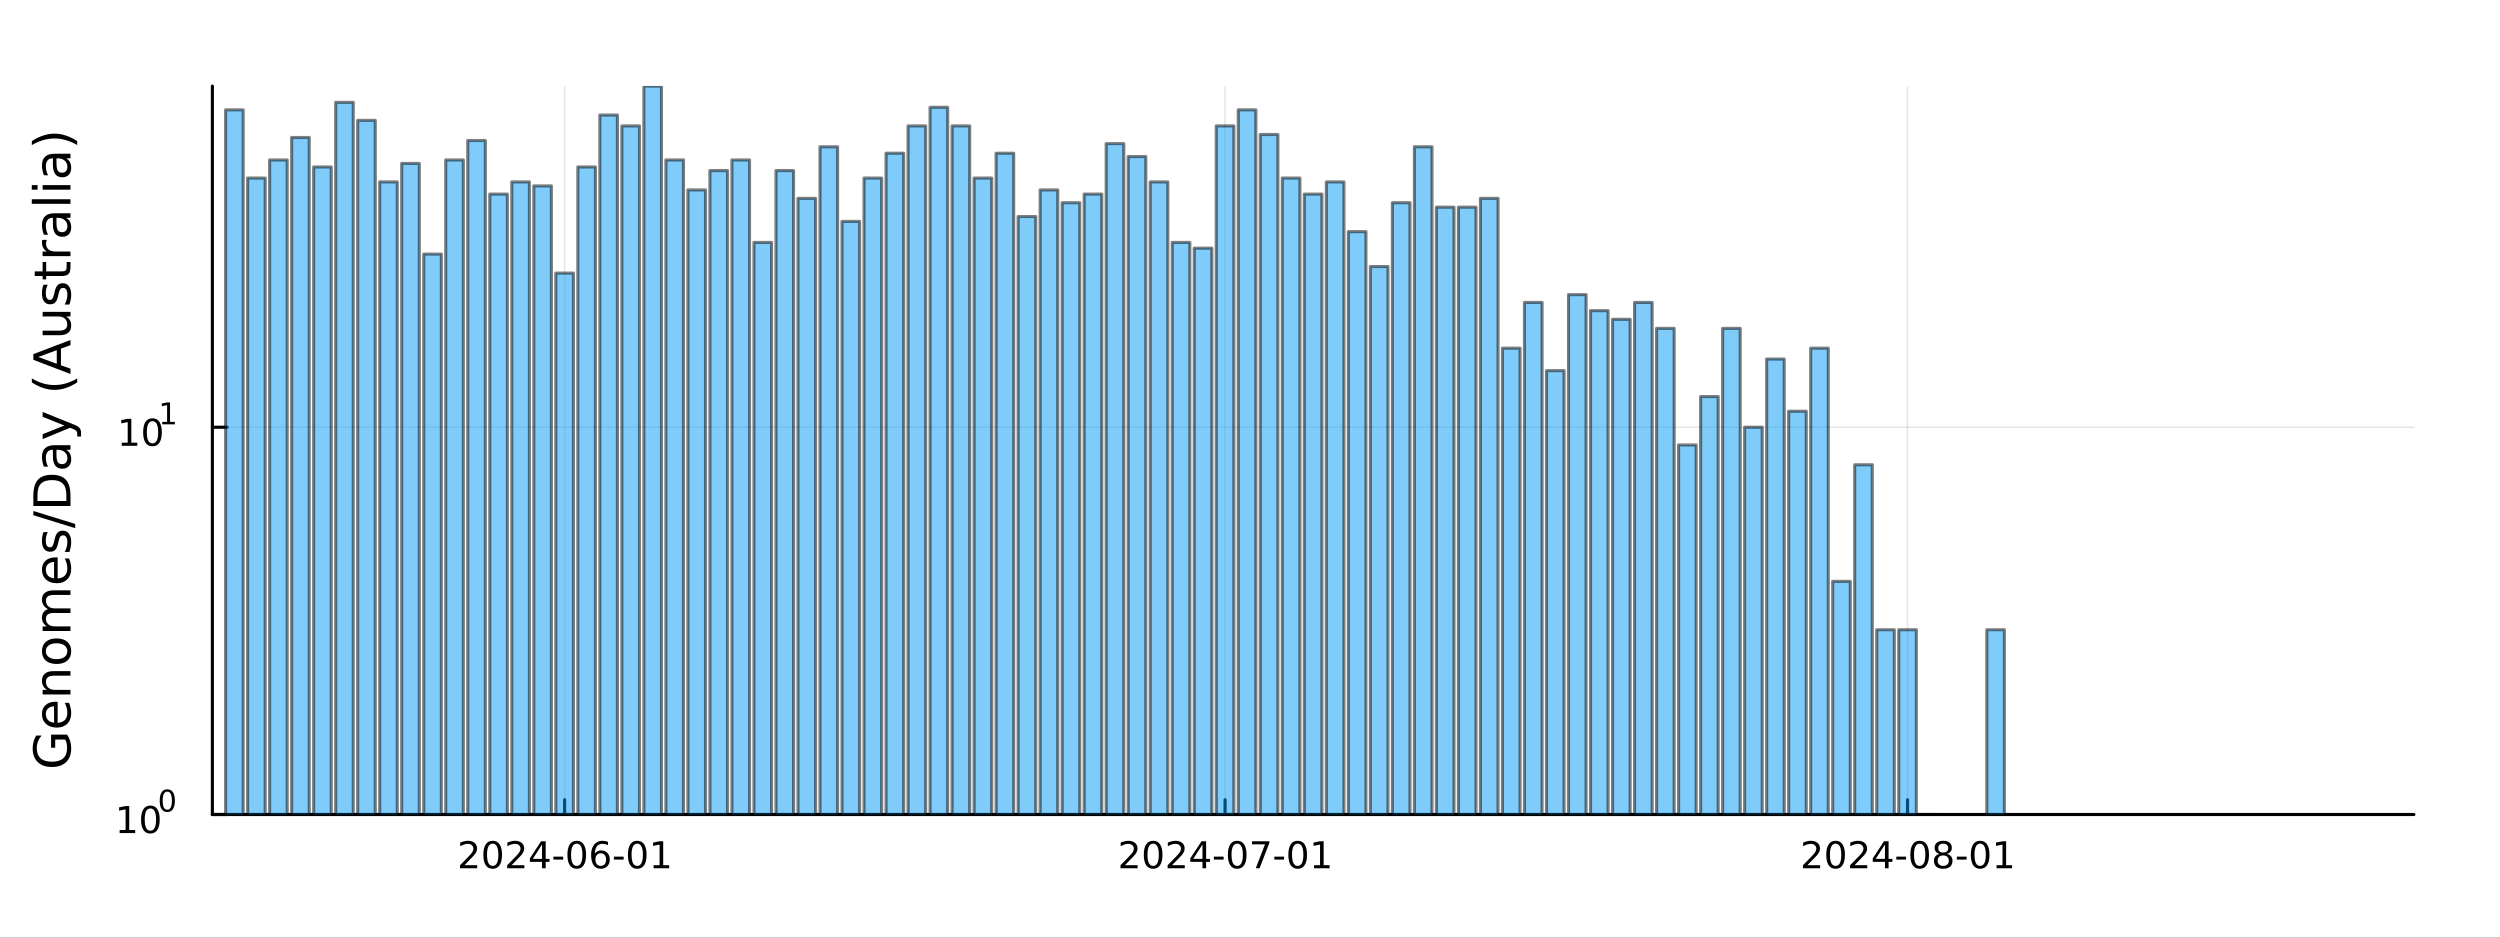 <?xml version="1.0" encoding="utf-8"?>
<svg xmlns="http://www.w3.org/2000/svg" xmlns:xlink="http://www.w3.org/1999/xlink" width="800" height="300" viewBox="0 0 3200 1200">
<rect x="0" y="0" width="3200" height="1200" fill="#333333" stroke="none"/>
<defs>
  <clipPath id="clip140">
    <rect x="0" y="0" width="3200" height="1200"/>
  </clipPath>
</defs>
<path clip-path="url(#clip140)" d="M0 1200 L3200 1200 L3200 0 L0 0  Z" fill="#ffffff" fill-rule="evenodd" fill-opacity="1"/>
<defs>
  <clipPath id="clip141">
    <rect x="640" y="0" width="2241" height="1200"/>
  </clipPath>
</defs>
<path clip-path="url(#clip140)" d="M271.839 1042.58 L3089.76 1042.58 L3089.76 110.236 L271.839 110.236  Z" fill="#ffffff" fill-rule="evenodd" fill-opacity="1"/>
<defs>
  <clipPath id="clip142">
    <rect x="271" y="110" width="2819" height="933"/>
  </clipPath>
</defs>
<polyline clip-path="url(#clip142)" style="stroke:#000000; stroke-linecap:round; stroke-linejoin:round; stroke-width:2; stroke-opacity:0.1; fill:none" points="722.707,1042.58 722.707,110.236 "/>
<polyline clip-path="url(#clip142)" style="stroke:#000000; stroke-linecap:round; stroke-linejoin:round; stroke-width:2; stroke-opacity:0.1; fill:none" points="1568.08,1042.58 1568.08,110.236 "/>
<polyline clip-path="url(#clip142)" style="stroke:#000000; stroke-linecap:round; stroke-linejoin:round; stroke-width:2; stroke-opacity:0.1; fill:none" points="2441.64,1042.58 2441.64,110.236 "/>
<polyline clip-path="url(#clip140)" style="stroke:#000000; stroke-linecap:round; stroke-linejoin:round; stroke-width:4; stroke-opacity:1; fill:none" points="271.839,1042.58 3089.76,1042.58 "/>
<polyline clip-path="url(#clip140)" style="stroke:#000000; stroke-linecap:round; stroke-linejoin:round; stroke-width:4; stroke-opacity:1; fill:none" points="722.707,1042.58 722.707,1023.68 "/>
<polyline clip-path="url(#clip140)" style="stroke:#000000; stroke-linecap:round; stroke-linejoin:round; stroke-width:4; stroke-opacity:1; fill:none" points="1568.08,1042.58 1568.08,1023.68 "/>
<polyline clip-path="url(#clip140)" style="stroke:#000000; stroke-linecap:round; stroke-linejoin:round; stroke-width:4; stroke-opacity:1; fill:none" points="2441.64,1042.58 2441.64,1023.68 "/>
<path clip-path="url(#clip140)" d="M594.502 1107.44 L610.821 1107.44 L610.821 1111.38 L588.877 1111.38 L588.877 1107.44 Q591.539 1104.69 596.122 1100.06 Q600.729 1095.4 601.909 1094.06 Q604.155 1091.54 605.034 1089.8 Q605.937 1088.04 605.937 1086.35 Q605.937 1083.6 603.993 1081.86 Q602.071 1080.13 598.969 1080.13 Q596.77 1080.13 594.317 1080.89 Q591.886 1081.65 589.108 1083.2 L589.108 1078.48 Q591.932 1077.35 594.386 1076.77 Q596.84 1076.19 598.877 1076.19 Q604.247 1076.19 607.442 1078.88 Q610.636 1081.56 610.636 1086.05 Q610.636 1088.18 609.826 1090.1 Q609.039 1092 606.932 1094.59 Q606.354 1095.26 603.252 1098.48 Q600.15 1101.68 594.502 1107.44 Z" fill="#000000" fill-rule="nonzero" fill-opacity="1" /><path clip-path="url(#clip140)" d="M630.636 1079.89 Q627.025 1079.89 625.196 1083.46 Q623.391 1087 623.391 1094.13 Q623.391 1101.24 625.196 1104.8 Q627.025 1108.34 630.636 1108.34 Q634.27 1108.34 636.076 1104.8 Q637.904 1101.24 637.904 1094.13 Q637.904 1087 636.076 1083.46 Q634.27 1079.89 630.636 1079.89 M630.636 1076.19 Q636.446 1076.19 639.502 1080.8 Q642.58 1085.38 642.58 1094.13 Q642.58 1102.86 639.502 1107.46 Q636.446 1112.05 630.636 1112.05 Q624.826 1112.05 621.747 1107.46 Q618.691 1102.86 618.691 1094.13 Q618.691 1085.38 621.747 1080.8 Q624.826 1076.19 630.636 1076.19 Z" fill="#000000" fill-rule="nonzero" fill-opacity="1" /><path clip-path="url(#clip140)" d="M654.826 1107.44 L671.145 1107.44 L671.145 1111.38 L649.201 1111.38 L649.201 1107.44 Q651.863 1104.69 656.446 1100.06 Q661.052 1095.4 662.233 1094.06 Q664.478 1091.54 665.358 1089.8 Q666.261 1088.04 666.261 1086.35 Q666.261 1083.6 664.316 1081.86 Q662.395 1080.13 659.293 1080.13 Q657.094 1080.13 654.64 1080.89 Q652.21 1081.65 649.432 1083.2 L649.432 1078.48 Q652.256 1077.35 654.71 1076.77 Q657.164 1076.19 659.201 1076.19 Q664.571 1076.19 667.765 1078.88 Q670.96 1081.56 670.96 1086.05 Q670.96 1088.18 670.15 1090.1 Q669.363 1092 667.256 1094.59 Q666.677 1095.26 663.576 1098.48 Q660.474 1101.68 654.826 1107.44 Z" fill="#000000" fill-rule="nonzero" fill-opacity="1" /><path clip-path="url(#clip140)" d="M693.807 1080.89 L682.001 1099.34 L693.807 1099.34 L693.807 1080.89 M692.58 1076.82 L698.46 1076.82 L698.46 1099.34 L703.39 1099.34 L703.39 1103.23 L698.46 1103.23 L698.46 1111.38 L693.807 1111.38 L693.807 1103.23 L678.205 1103.23 L678.205 1098.71 L692.58 1076.82 Z" fill="#000000" fill-rule="nonzero" fill-opacity="1" /><path clip-path="url(#clip140)" d="M708.367 1096.49 L720.844 1096.49 L720.844 1100.29 L708.367 1100.29 L708.367 1096.49 Z" fill="#000000" fill-rule="nonzero" fill-opacity="1" /><path clip-path="url(#clip140)" d="M738.228 1079.89 Q734.617 1079.89 732.788 1083.46 Q730.983 1087 730.983 1094.13 Q730.983 1101.24 732.788 1104.8 Q734.617 1108.34 738.228 1108.34 Q741.862 1108.34 743.668 1104.8 Q745.496 1101.24 745.496 1094.13 Q745.496 1087 743.668 1083.46 Q741.862 1079.89 738.228 1079.89 M738.228 1076.19 Q744.038 1076.19 747.094 1080.8 Q750.172 1085.38 750.172 1094.13 Q750.172 1102.86 747.094 1107.46 Q744.038 1112.05 738.228 1112.05 Q732.418 1112.05 729.339 1107.46 Q726.284 1102.86 726.284 1094.13 Q726.284 1085.38 729.339 1080.8 Q732.418 1076.19 738.228 1076.19 Z" fill="#000000" fill-rule="nonzero" fill-opacity="1" /><path clip-path="url(#clip140)" d="M768.968 1092.23 Q765.82 1092.23 763.968 1094.39 Q762.14 1096.54 762.14 1100.29 Q762.14 1104.01 763.968 1106.19 Q765.82 1108.34 768.968 1108.34 Q772.117 1108.34 773.945 1106.19 Q775.797 1104.01 775.797 1100.29 Q775.797 1096.54 773.945 1094.39 Q772.117 1092.23 768.968 1092.23 M778.251 1077.58 L778.251 1081.84 Q776.492 1081.01 774.686 1080.57 Q772.904 1080.13 771.144 1080.13 Q766.515 1080.13 764.061 1083.25 Q761.631 1086.38 761.283 1092.7 Q762.649 1090.68 764.709 1089.62 Q766.769 1088.53 769.246 1088.53 Q774.455 1088.53 777.464 1091.7 Q780.496 1094.85 780.496 1100.29 Q780.496 1105.61 777.348 1108.83 Q774.2 1112.05 768.968 1112.05 Q762.973 1112.05 759.802 1107.46 Q756.631 1102.86 756.631 1094.13 Q756.631 1085.94 760.519 1081.07 Q764.408 1076.19 770.959 1076.19 Q772.718 1076.19 774.501 1076.54 Q776.306 1076.89 778.251 1077.58 Z" fill="#000000" fill-rule="nonzero" fill-opacity="1" /><path clip-path="url(#clip140)" d="M785.797 1096.49 L798.274 1096.49 L798.274 1100.29 L785.797 1100.29 L785.797 1096.49 Z" fill="#000000" fill-rule="nonzero" fill-opacity="1" /><path clip-path="url(#clip140)" d="M815.658 1079.89 Q812.047 1079.89 810.218 1083.46 Q808.413 1087 808.413 1094.13 Q808.413 1101.24 810.218 1104.8 Q812.047 1108.34 815.658 1108.34 Q819.292 1108.34 821.098 1104.8 Q822.927 1101.24 822.927 1094.13 Q822.927 1087 821.098 1083.46 Q819.292 1079.89 815.658 1079.89 M815.658 1076.19 Q821.468 1076.19 824.524 1080.8 Q827.602 1085.38 827.602 1094.13 Q827.602 1102.86 824.524 1107.46 Q821.468 1112.05 815.658 1112.05 Q809.848 1112.05 806.769 1107.46 Q803.714 1102.86 803.714 1094.13 Q803.714 1085.38 806.769 1080.8 Q809.848 1076.19 815.658 1076.19 Z" fill="#000000" fill-rule="nonzero" fill-opacity="1" /><path clip-path="url(#clip140)" d="M836.63 1107.44 L844.269 1107.44 L844.269 1081.07 L835.959 1082.74 L835.959 1078.48 L844.223 1076.82 L848.899 1076.82 L848.899 1107.44 L856.537 1107.44 L856.537 1111.38 L836.63 1111.38 L836.63 1107.44 Z" fill="#000000" fill-rule="nonzero" fill-opacity="1" /><path clip-path="url(#clip140)" d="M1439.88 1107.44 L1456.2 1107.44 L1456.2 1111.38 L1434.25 1111.38 L1434.25 1107.44 Q1436.92 1104.69 1441.5 1100.06 Q1446.11 1095.4 1447.29 1094.06 Q1449.53 1091.54 1450.41 1089.8 Q1451.31 1088.04 1451.31 1086.35 Q1451.31 1083.6 1449.37 1081.86 Q1447.45 1080.13 1444.35 1080.13 Q1442.15 1080.13 1439.69 1080.89 Q1437.26 1081.65 1434.49 1083.2 L1434.49 1078.48 Q1437.31 1077.35 1439.76 1076.77 Q1442.22 1076.19 1444.25 1076.19 Q1449.62 1076.19 1452.82 1078.88 Q1456.01 1081.56 1456.01 1086.05 Q1456.01 1088.18 1455.2 1090.1 Q1454.42 1092 1452.31 1094.59 Q1451.73 1095.26 1448.63 1098.48 Q1445.53 1101.68 1439.88 1107.44 Z" fill="#000000" fill-rule="nonzero" fill-opacity="1" /><path clip-path="url(#clip140)" d="M1476.01 1079.89 Q1472.4 1079.89 1470.57 1083.46 Q1468.77 1087 1468.77 1094.13 Q1468.77 1101.24 1470.57 1104.8 Q1472.4 1108.34 1476.01 1108.34 Q1479.65 1108.34 1481.45 1104.8 Q1483.28 1101.24 1483.28 1094.13 Q1483.28 1087 1481.45 1083.46 Q1479.65 1079.89 1476.01 1079.89 M1476.01 1076.19 Q1481.82 1076.19 1484.88 1080.8 Q1487.96 1085.38 1487.96 1094.13 Q1487.96 1102.86 1484.88 1107.46 Q1481.82 1112.05 1476.01 1112.05 Q1470.2 1112.05 1467.12 1107.46 Q1464.07 1102.86 1464.07 1094.13 Q1464.07 1085.38 1467.12 1080.8 Q1470.2 1076.19 1476.01 1076.19 Z" fill="#000000" fill-rule="nonzero" fill-opacity="1" /><path clip-path="url(#clip140)" d="M1500.2 1107.44 L1516.52 1107.44 L1516.52 1111.38 L1494.58 1111.38 L1494.58 1107.44 Q1497.24 1104.69 1501.82 1100.06 Q1506.43 1095.4 1507.61 1094.06 Q1509.86 1091.54 1510.74 1089.8 Q1511.64 1088.04 1511.64 1086.35 Q1511.64 1083.6 1509.69 1081.86 Q1507.77 1080.13 1504.67 1080.13 Q1502.47 1080.13 1500.02 1080.89 Q1497.59 1081.65 1494.81 1083.2 L1494.81 1078.48 Q1497.63 1077.35 1500.09 1076.77 Q1502.54 1076.19 1504.58 1076.19 Q1509.95 1076.19 1513.14 1078.88 Q1516.34 1081.56 1516.34 1086.05 Q1516.34 1088.18 1515.53 1090.1 Q1514.74 1092 1512.63 1094.59 Q1512.05 1095.26 1508.95 1098.48 Q1505.85 1101.68 1500.2 1107.44 Z" fill="#000000" fill-rule="nonzero" fill-opacity="1" /><path clip-path="url(#clip140)" d="M1539.18 1080.89 L1527.38 1099.34 L1539.18 1099.34 L1539.18 1080.89 M1537.96 1076.82 L1543.84 1076.82 L1543.84 1099.34 L1548.77 1099.34 L1548.77 1103.23 L1543.84 1103.23 L1543.84 1111.38 L1539.18 1111.38 L1539.18 1103.23 L1523.58 1103.23 L1523.58 1098.71 L1537.96 1076.82 Z" fill="#000000" fill-rule="nonzero" fill-opacity="1" /><path clip-path="url(#clip140)" d="M1553.74 1096.49 L1566.22 1096.49 L1566.22 1100.29 L1553.74 1100.29 L1553.74 1096.49 Z" fill="#000000" fill-rule="nonzero" fill-opacity="1" /><path clip-path="url(#clip140)" d="M1583.61 1079.89 Q1579.99 1079.89 1578.17 1083.46 Q1576.36 1087 1576.36 1094.13 Q1576.36 1101.24 1578.17 1104.8 Q1579.99 1108.34 1583.61 1108.34 Q1587.24 1108.34 1589.05 1104.8 Q1590.87 1101.24 1590.87 1094.13 Q1590.87 1087 1589.05 1083.46 Q1587.24 1079.89 1583.61 1079.89 M1583.61 1076.19 Q1589.42 1076.19 1592.47 1080.8 Q1595.55 1085.38 1595.55 1094.13 Q1595.55 1102.86 1592.47 1107.46 Q1589.42 1112.05 1583.61 1112.05 Q1577.8 1112.05 1574.72 1107.46 Q1571.66 1102.86 1571.66 1094.13 Q1571.66 1085.38 1574.72 1080.8 Q1577.8 1076.19 1583.61 1076.19 Z" fill="#000000" fill-rule="nonzero" fill-opacity="1" /><path clip-path="url(#clip140)" d="M1602.59 1076.82 L1624.81 1076.82 L1624.81 1078.81 L1612.26 1111.38 L1607.38 1111.38 L1619.18 1080.75 L1602.59 1080.75 L1602.59 1076.82 Z" fill="#000000" fill-rule="nonzero" fill-opacity="1" /><path clip-path="url(#clip140)" d="M1631.17 1096.49 L1643.65 1096.49 L1643.65 1100.29 L1631.17 1100.29 L1631.17 1096.49 Z" fill="#000000" fill-rule="nonzero" fill-opacity="1" /><path clip-path="url(#clip140)" d="M1661.04 1079.89 Q1657.42 1079.89 1655.6 1083.46 Q1653.79 1087 1653.79 1094.13 Q1653.79 1101.24 1655.6 1104.8 Q1657.42 1108.34 1661.04 1108.34 Q1664.67 1108.34 1666.48 1104.8 Q1668.3 1101.24 1668.3 1094.13 Q1668.3 1087 1666.48 1083.46 Q1664.67 1079.89 1661.04 1079.89 M1661.04 1076.19 Q1666.85 1076.19 1669.9 1080.8 Q1672.98 1085.38 1672.98 1094.13 Q1672.98 1102.86 1669.9 1107.46 Q1666.85 1112.05 1661.04 1112.05 Q1655.23 1112.05 1652.15 1107.46 Q1649.09 1102.86 1649.09 1094.13 Q1649.09 1085.38 1652.15 1080.8 Q1655.23 1076.19 1661.04 1076.19 Z" fill="#000000" fill-rule="nonzero" fill-opacity="1" /><path clip-path="url(#clip140)" d="M1682.01 1107.44 L1689.65 1107.44 L1689.65 1081.07 L1681.34 1082.74 L1681.34 1078.48 L1689.6 1076.82 L1694.28 1076.82 L1694.28 1107.44 L1701.91 1107.44 L1701.91 1111.38 L1682.01 1111.38 L1682.01 1107.44 Z" fill="#000000" fill-rule="nonzero" fill-opacity="1" /><path clip-path="url(#clip140)" d="M2313.44 1107.44 L2329.76 1107.44 L2329.76 1111.38 L2307.81 1111.38 L2307.81 1107.44 Q2310.47 1104.69 2315.06 1100.06 Q2319.66 1095.4 2320.84 1094.06 Q2323.09 1091.54 2323.97 1089.8 Q2324.87 1088.04 2324.87 1086.35 Q2324.87 1083.6 2322.93 1081.86 Q2321.01 1080.13 2317.9 1080.13 Q2315.7 1080.13 2313.25 1080.89 Q2310.82 1081.65 2308.04 1083.2 L2308.04 1078.48 Q2310.87 1077.35 2313.32 1076.77 Q2315.77 1076.19 2317.81 1076.19 Q2323.18 1076.19 2326.38 1078.88 Q2329.57 1081.56 2329.57 1086.05 Q2329.57 1088.18 2328.76 1090.1 Q2327.97 1092 2325.87 1094.59 Q2325.29 1095.26 2322.19 1098.48 Q2319.08 1101.68 2313.44 1107.44 Z" fill="#000000" fill-rule="nonzero" fill-opacity="1" /><path clip-path="url(#clip140)" d="M2349.57 1079.89 Q2345.96 1079.89 2344.13 1083.46 Q2342.32 1087 2342.32 1094.13 Q2342.32 1101.24 2344.13 1104.8 Q2345.96 1108.34 2349.57 1108.34 Q2353.2 1108.34 2355.01 1104.8 Q2356.84 1101.24 2356.84 1094.13 Q2356.84 1087 2355.01 1083.46 Q2353.2 1079.89 2349.57 1079.89 M2349.57 1076.19 Q2355.38 1076.19 2358.44 1080.8 Q2361.51 1085.38 2361.51 1094.13 Q2361.51 1102.86 2358.44 1107.46 Q2355.38 1112.05 2349.57 1112.05 Q2343.76 1112.05 2340.68 1107.46 Q2337.63 1102.86 2337.63 1094.13 Q2337.63 1085.38 2340.68 1080.8 Q2343.76 1076.19 2349.57 1076.19 Z" fill="#000000" fill-rule="nonzero" fill-opacity="1" /><path clip-path="url(#clip140)" d="M2373.76 1107.44 L2390.08 1107.44 L2390.08 1111.38 L2368.13 1111.38 L2368.13 1107.44 Q2370.8 1104.69 2375.38 1100.06 Q2379.99 1095.4 2381.17 1094.06 Q2383.41 1091.54 2384.29 1089.8 Q2385.19 1088.04 2385.19 1086.35 Q2385.19 1083.6 2383.25 1081.86 Q2381.33 1080.13 2378.23 1080.13 Q2376.03 1080.13 2373.57 1080.89 Q2371.14 1081.65 2368.37 1083.2 L2368.37 1078.48 Q2371.19 1077.35 2373.64 1076.77 Q2376.1 1076.19 2378.13 1076.19 Q2383.5 1076.19 2386.7 1078.88 Q2389.89 1081.56 2389.89 1086.05 Q2389.89 1088.18 2389.08 1090.1 Q2388.3 1092 2386.19 1094.59 Q2385.61 1095.26 2382.51 1098.48 Q2379.41 1101.68 2373.76 1107.44 Z" fill="#000000" fill-rule="nonzero" fill-opacity="1" /><path clip-path="url(#clip140)" d="M2412.74 1080.89 L2400.94 1099.34 L2412.74 1099.34 L2412.74 1080.89 M2411.51 1076.82 L2417.39 1076.82 L2417.39 1099.34 L2422.32 1099.34 L2422.32 1103.23 L2417.39 1103.23 L2417.39 1111.38 L2412.74 1111.38 L2412.74 1103.23 L2397.14 1103.23 L2397.14 1098.71 L2411.51 1076.82 Z" fill="#000000" fill-rule="nonzero" fill-opacity="1" /><path clip-path="url(#clip140)" d="M2427.3 1096.49 L2439.78 1096.49 L2439.78 1100.29 L2427.3 1100.29 L2427.3 1096.49 Z" fill="#000000" fill-rule="nonzero" fill-opacity="1" /><path clip-path="url(#clip140)" d="M2457.16 1079.89 Q2453.55 1079.89 2451.72 1083.46 Q2449.92 1087 2449.92 1094.13 Q2449.92 1101.24 2451.72 1104.8 Q2453.55 1108.34 2457.16 1108.34 Q2460.8 1108.34 2462.6 1104.8 Q2464.43 1101.24 2464.43 1094.13 Q2464.43 1087 2462.6 1083.46 Q2460.8 1079.89 2457.16 1079.89 M2457.16 1076.19 Q2462.97 1076.19 2466.03 1080.8 Q2469.11 1085.38 2469.11 1094.13 Q2469.11 1102.86 2466.03 1107.46 Q2462.97 1112.05 2457.16 1112.05 Q2451.35 1112.05 2448.27 1107.46 Q2445.22 1102.86 2445.22 1094.13 Q2445.22 1085.38 2448.27 1080.8 Q2451.35 1076.19 2457.16 1076.19 Z" fill="#000000" fill-rule="nonzero" fill-opacity="1" /><path clip-path="url(#clip140)" d="M2487.32 1094.96 Q2483.99 1094.96 2482.07 1096.75 Q2480.17 1098.53 2480.17 1101.65 Q2480.17 1104.78 2482.07 1106.56 Q2483.99 1108.34 2487.32 1108.34 Q2490.66 1108.34 2492.58 1106.56 Q2494.5 1104.76 2494.5 1101.65 Q2494.5 1098.53 2492.58 1096.75 Q2490.68 1094.96 2487.32 1094.96 M2482.65 1092.97 Q2479.64 1092.23 2477.95 1090.17 Q2476.28 1088.11 2476.28 1085.15 Q2476.28 1081.01 2479.22 1078.6 Q2482.18 1076.19 2487.32 1076.19 Q2492.49 1076.19 2495.43 1078.6 Q2498.37 1081.01 2498.37 1085.15 Q2498.37 1088.11 2496.68 1090.17 Q2495.01 1092.23 2492.02 1092.97 Q2495.4 1093.76 2497.28 1096.05 Q2499.18 1098.34 2499.18 1101.65 Q2499.18 1106.68 2496.1 1109.36 Q2493.04 1112.05 2487.32 1112.05 Q2481.61 1112.05 2478.53 1109.36 Q2475.47 1106.68 2475.47 1101.65 Q2475.47 1098.34 2477.37 1096.05 Q2479.27 1093.76 2482.65 1092.97 M2480.93 1085.59 Q2480.93 1088.27 2482.6 1089.78 Q2484.29 1091.28 2487.32 1091.28 Q2490.33 1091.28 2492.02 1089.78 Q2493.74 1088.27 2493.74 1085.59 Q2493.74 1082.9 2492.02 1081.4 Q2490.33 1079.89 2487.32 1079.89 Q2484.29 1079.89 2482.6 1081.4 Q2480.93 1082.9 2480.93 1085.59 Z" fill="#000000" fill-rule="nonzero" fill-opacity="1" /><path clip-path="url(#clip140)" d="M2504.73 1096.49 L2517.21 1096.49 L2517.21 1100.29 L2504.73 1100.29 L2504.73 1096.49 Z" fill="#000000" fill-rule="nonzero" fill-opacity="1" /><path clip-path="url(#clip140)" d="M2534.59 1079.89 Q2530.98 1079.89 2529.15 1083.46 Q2527.35 1087 2527.35 1094.13 Q2527.35 1101.24 2529.15 1104.8 Q2530.98 1108.34 2534.59 1108.34 Q2538.23 1108.34 2540.03 1104.8 Q2541.86 1101.24 2541.86 1094.13 Q2541.86 1087 2540.03 1083.46 Q2538.23 1079.89 2534.59 1079.89 M2534.59 1076.19 Q2540.4 1076.19 2543.46 1080.8 Q2546.54 1085.38 2546.54 1094.13 Q2546.54 1102.86 2543.46 1107.46 Q2540.4 1112.05 2534.59 1112.05 Q2528.78 1112.05 2525.7 1107.46 Q2522.65 1102.86 2522.65 1094.13 Q2522.65 1085.38 2525.7 1080.8 Q2528.78 1076.19 2534.59 1076.19 Z" fill="#000000" fill-rule="nonzero" fill-opacity="1" /><path clip-path="url(#clip140)" d="M2555.56 1107.44 L2563.2 1107.44 L2563.2 1081.07 L2554.89 1082.74 L2554.89 1078.48 L2563.16 1076.82 L2567.83 1076.82 L2567.83 1107.44 L2575.47 1107.44 L2575.47 1111.38 L2555.56 1111.38 L2555.56 1107.44 Z" fill="#000000" fill-rule="nonzero" fill-opacity="1" /><polyline clip-path="url(#clip142)" style="stroke:#000000; stroke-linecap:round; stroke-linejoin:round; stroke-width:2; stroke-opacity:0.1; fill:none" points="271.839,1042.58 3089.76,1042.58 "/>
<polyline clip-path="url(#clip142)" style="stroke:#000000; stroke-linecap:round; stroke-linejoin:round; stroke-width:2; stroke-opacity:0.1; fill:none" points="271.839,546.865 3089.76,546.865 "/>
<polyline clip-path="url(#clip140)" style="stroke:#000000; stroke-linecap:round; stroke-linejoin:round; stroke-width:4; stroke-opacity:1; fill:none" points="271.839,1042.58 271.839,110.236 "/>
<polyline clip-path="url(#clip140)" style="stroke:#000000; stroke-linecap:round; stroke-linejoin:round; stroke-width:4; stroke-opacity:1; fill:none" points="271.839,1042.58 290.737,1042.58 "/>
<polyline clip-path="url(#clip140)" style="stroke:#000000; stroke-linecap:round; stroke-linejoin:round; stroke-width:4; stroke-opacity:1; fill:none" points="271.839,546.865 290.737,546.865 "/>
<path clip-path="url(#clip140)" d="M153.134 1062.37 L160.772 1062.37 L160.772 1036 L152.462 1037.67 L152.462 1033.41 L160.726 1031.74 L165.402 1031.74 L165.402 1062.37 L173.041 1062.37 L173.041 1066.3 L153.134 1066.3 L153.134 1062.37 Z" fill="#000000" fill-rule="nonzero" fill-opacity="1" /><path clip-path="url(#clip140)" d="M192.485 1034.82 Q188.874 1034.82 187.045 1038.39 Q185.24 1041.93 185.24 1049.06 Q185.24 1056.16 187.045 1059.73 Q188.874 1063.27 192.485 1063.27 Q196.119 1063.27 197.925 1059.73 Q199.754 1056.16 199.754 1049.06 Q199.754 1041.93 197.925 1038.39 Q196.119 1034.82 192.485 1034.82 M192.485 1031.12 Q198.295 1031.12 201.351 1035.72 Q204.43 1040.31 204.43 1049.06 Q204.43 1057.78 201.351 1062.39 Q198.295 1066.97 192.485 1066.97 Q186.675 1066.97 183.596 1062.39 Q180.541 1057.78 180.541 1049.06 Q180.541 1040.31 183.596 1035.72 Q186.675 1031.12 192.485 1031.12 Z" fill="#000000" fill-rule="nonzero" fill-opacity="1" /><path clip-path="url(#clip140)" d="M214.134 1013.31 Q211.2 1013.31 209.715 1016.21 Q208.248 1019.09 208.248 1024.88 Q208.248 1030.66 209.715 1033.55 Q211.2 1036.43 214.134 1036.43 Q217.087 1036.43 218.554 1033.55 Q220.04 1030.66 220.04 1024.88 Q220.04 1019.09 218.554 1016.21 Q217.087 1013.31 214.134 1013.31 M214.134 1010.31 Q218.855 1010.31 221.338 1014.05 Q223.839 1017.77 223.839 1024.88 Q223.839 1031.97 221.338 1035.71 Q218.855 1039.44 214.134 1039.44 Q209.414 1039.44 206.912 1035.71 Q204.43 1031.97 204.43 1024.88 Q204.43 1017.77 206.912 1014.05 Q209.414 1010.31 214.134 1010.31 Z" fill="#000000" fill-rule="nonzero" fill-opacity="1" /><path clip-path="url(#clip140)" d="M155.823 566.657 L163.462 566.657 L163.462 540.292 L155.152 541.958 L155.152 537.699 L163.416 536.033 L168.092 536.033 L168.092 566.657 L175.73 566.657 L175.73 570.593 L155.823 570.593 L155.823 566.657 Z" fill="#000000" fill-rule="nonzero" fill-opacity="1" /><path clip-path="url(#clip140)" d="M195.175 539.111 Q191.564 539.111 189.735 542.676 Q187.929 546.218 187.929 553.347 Q187.929 560.454 189.735 564.019 Q191.564 567.56 195.175 567.56 Q198.809 567.56 200.615 564.019 Q202.443 560.454 202.443 553.347 Q202.443 546.218 200.615 542.676 Q198.809 539.111 195.175 539.111 M195.175 535.408 Q200.985 535.408 204.04 540.014 Q207.119 544.597 207.119 553.347 Q207.119 562.074 204.04 566.681 Q200.985 571.264 195.175 571.264 Q189.365 571.264 186.286 566.681 Q183.23 562.074 183.23 553.347 Q183.23 544.597 186.286 540.014 Q189.365 535.408 195.175 535.408 Z" fill="#000000" fill-rule="nonzero" fill-opacity="1" /><path clip-path="url(#clip140)" d="M207.665 539.985 L213.871 539.985 L213.871 518.563 L207.119 519.917 L207.119 516.456 L213.833 515.102 L217.633 515.102 L217.633 539.985 L223.839 539.985 L223.839 543.182 L207.665 543.182 L207.665 539.985 Z" fill="#000000" fill-rule="nonzero" fill-opacity="1" /><path clip-path="url(#clip140)" d="M83.427 946.62 L70.664 946.62 L70.664 957.123 L65.38 957.123 L65.38 940.254 L85.782 940.254 Q88.424 943.978 89.793 948.466 Q91.129 952.953 91.129 958.046 Q91.129 969.186 84.636 975.488 Q78.111 981.758 66.494 981.758 Q54.845 981.758 48.352 975.488 Q41.827 969.186 41.827 958.046 Q41.827 953.399 42.973 949.23 Q44.119 945.028 46.347 941.495 L53.19 941.495 Q50.166 945.06 48.638 949.07 Q47.11 953.081 47.11 957.505 Q47.11 966.226 51.98 970.618 Q56.85 974.979 66.494 974.979 Q76.106 974.979 80.976 970.618 Q85.846 966.226 85.846 957.505 Q85.846 954.099 85.273 951.426 Q84.668 948.752 83.427 946.62 Z" fill="#000000" fill-rule="nonzero" fill-opacity="1" /><path clip-path="url(#clip140)" d="M70.918 898.272 L73.783 898.272 L73.783 925.199 Q79.83 924.817 83.013 921.571 Q86.164 918.292 86.164 912.468 Q86.164 909.094 85.337 905.943 Q84.509 902.76 82.854 899.641 L88.392 899.641 Q89.729 902.792 90.429 906.102 Q91.129 909.412 91.129 912.818 Q91.129 921.348 86.164 926.345 Q81.199 931.31 72.732 931.31 Q63.98 931.31 58.855 926.599 Q53.699 921.857 53.699 913.836 Q53.699 906.643 58.346 902.473 Q62.961 898.272 70.918 898.272 M69.2 904.128 Q64.393 904.192 61.529 906.834 Q58.664 909.444 58.664 913.773 Q58.664 918.674 61.433 921.634 Q64.202 924.562 69.231 925.008 L69.2 904.128 Z" fill="#000000" fill-rule="nonzero" fill-opacity="1" /><path clip-path="url(#clip140)" d="M68.69 859.027 L90.206 859.027 L90.206 864.884 L68.881 864.884 Q63.82 864.884 61.306 866.857 Q58.791 868.831 58.791 872.777 Q58.791 877.52 61.815 880.257 Q64.839 882.994 70.059 882.994 L90.206 882.994 L90.206 888.883 L54.558 888.883 L54.558 882.994 L60.096 882.994 Q56.882 880.894 55.29 878.061 Q53.699 875.196 53.699 871.472 Q53.699 865.329 57.518 862.178 Q61.306 859.027 68.69 859.027 Z" fill="#000000" fill-rule="nonzero" fill-opacity="1" /><path clip-path="url(#clip140)" d="M58.664 833.533 Q58.664 838.243 62.356 840.981 Q66.017 843.718 72.414 843.718 Q78.812 843.718 82.504 841.012 Q86.164 838.275 86.164 833.533 Q86.164 828.854 82.472 826.117 Q78.78 823.379 72.414 823.379 Q66.08 823.379 62.388 826.117 Q58.664 828.854 58.664 833.533 M53.699 833.533 Q53.699 825.894 58.664 821.533 Q63.63 817.173 72.414 817.173 Q81.167 817.173 86.164 821.533 Q91.129 825.894 91.129 833.533 Q91.129 841.203 86.164 845.564 Q81.167 849.893 72.414 849.893 Q63.63 849.893 58.664 845.564 Q53.699 841.203 53.699 833.533 Z" fill="#000000" fill-rule="nonzero" fill-opacity="1" /><path clip-path="url(#clip140)" d="M61.401 779.711 Q57.455 777.515 55.577 774.459 Q53.699 771.403 53.699 767.266 Q53.699 761.696 57.614 758.672 Q61.497 755.648 68.69 755.648 L90.206 755.648 L90.206 761.537 L68.881 761.537 Q63.757 761.537 61.274 763.351 Q58.791 765.165 58.791 768.889 Q58.791 773.441 61.815 776.082 Q64.839 778.724 70.059 778.724 L90.206 778.724 L90.206 784.612 L68.881 784.612 Q63.725 784.612 61.274 786.427 Q58.791 788.241 58.791 792.028 Q58.791 796.516 61.847 799.158 Q64.871 801.8 70.059 801.8 L90.206 801.8 L90.206 807.688 L54.558 807.688 L54.558 801.8 L60.096 801.8 Q56.818 799.795 55.259 796.994 Q53.699 794.193 53.699 790.341 Q53.699 786.458 55.672 783.753 Q57.646 781.016 61.401 779.711 Z" fill="#000000" fill-rule="nonzero" fill-opacity="1" /><path clip-path="url(#clip140)" d="M70.918 713.476 L73.783 713.476 L73.783 740.403 Q79.83 740.021 83.013 736.774 Q86.164 733.496 86.164 727.671 Q86.164 724.297 85.337 721.146 Q84.509 717.963 82.854 714.844 L88.392 714.844 Q89.729 717.995 90.429 721.305 Q91.129 724.616 91.129 728.021 Q91.129 736.551 86.164 741.548 Q81.199 746.514 72.732 746.514 Q63.98 746.514 58.855 741.803 Q53.699 737.061 53.699 729.04 Q53.699 721.846 58.346 717.677 Q62.961 713.476 70.918 713.476 M69.2 719.332 Q64.393 719.396 61.529 722.037 Q58.664 724.647 58.664 728.976 Q58.664 733.878 61.433 736.838 Q64.202 739.766 69.231 740.212 L69.2 719.332 Z" fill="#000000" fill-rule="nonzero" fill-opacity="1" /><path clip-path="url(#clip140)" d="M55.609 681.138 L61.147 681.138 Q59.874 683.62 59.237 686.294 Q58.601 688.968 58.601 691.832 Q58.601 696.193 59.937 698.389 Q61.274 700.553 63.948 700.553 Q65.985 700.553 67.162 698.994 Q68.308 697.434 69.359 692.723 L69.804 690.718 Q71.141 684.48 73.592 681.87 Q76.011 679.228 80.371 679.228 Q85.337 679.228 88.233 683.175 Q91.129 687.09 91.129 693.965 Q91.129 696.829 90.556 699.948 Q90.015 703.036 88.901 706.473 L82.854 706.473 Q84.541 703.227 85.4 700.076 Q86.228 696.925 86.228 693.837 Q86.228 689.7 84.827 687.472 Q83.395 685.244 80.817 685.244 Q78.43 685.244 77.157 686.867 Q75.883 688.458 74.706 693.901 L74.228 695.938 Q73.082 701.381 70.727 703.8 Q68.34 706.219 64.202 706.219 Q59.173 706.219 56.436 702.654 Q53.699 699.089 53.699 692.532 Q53.699 689.286 54.176 686.421 Q54.654 683.557 55.609 681.138 Z" fill="#000000" fill-rule="nonzero" fill-opacity="1" /><path clip-path="url(#clip140)" d="M42.686 659.494 L42.686 654.084 L96.254 670.634 L96.254 676.045 L42.686 659.494 Z" fill="#000000" fill-rule="nonzero" fill-opacity="1" /><path clip-path="url(#clip140)" d="M47.97 641.257 L84.923 641.257 L84.923 633.49 Q84.923 623.655 80.467 619.104 Q76.011 614.521 66.398 614.521 Q56.85 614.521 52.426 619.104 Q47.97 623.655 47.97 633.49 L47.97 641.257 M42.686 647.686 L42.686 634.477 Q42.686 620.664 48.447 614.202 Q54.176 607.741 66.398 607.741 Q78.684 607.741 84.445 614.234 Q90.206 620.727 90.206 634.477 L90.206 647.686 L42.686 647.686 Z" fill="#000000" fill-rule="nonzero" fill-opacity="1" /><path clip-path="url(#clip140)" d="M72.287 581.546 Q72.287 588.644 73.91 591.381 Q75.533 594.119 79.448 594.119 Q82.567 594.119 84.413 592.082 Q86.228 590.013 86.228 586.48 Q86.228 581.61 82.79 578.682 Q79.321 575.722 73.592 575.722 L72.287 575.722 L72.287 581.546 M69.868 569.865 L90.206 569.865 L90.206 575.722 L84.795 575.722 Q88.042 577.727 89.602 580.719 Q91.129 583.711 91.129 588.039 Q91.129 593.514 88.074 596.76 Q84.986 599.975 79.83 599.975 Q73.815 599.975 70.759 595.965 Q67.704 591.922 67.704 583.933 L67.704 575.722 L67.131 575.722 Q63.088 575.722 60.892 578.395 Q58.664 581.037 58.664 585.843 Q58.664 588.899 59.396 591.795 Q60.128 594.691 61.592 597.365 L56.182 597.365 Q54.94 594.15 54.336 591.127 Q53.699 588.103 53.699 585.238 Q53.699 577.504 57.709 573.685 Q61.72 569.865 69.868 569.865 Z" fill="#000000" fill-rule="nonzero" fill-opacity="1" /><path clip-path="url(#clip140)" d="M93.516 542.97 Q99.882 545.453 101.824 547.808 Q103.765 550.163 103.765 554.11 L103.765 558.789 L98.864 558.789 L98.864 555.351 Q98.864 552.932 97.718 551.596 Q96.572 550.259 92.307 548.636 L89.633 547.585 L54.558 562.004 L54.558 555.797 L82.44 544.657 L54.558 533.517 L54.558 527.31 L93.516 542.97 Z" fill="#000000" fill-rule="nonzero" fill-opacity="1" /><path clip-path="url(#clip140)" d="M40.745 484.437 Q48.065 488.702 55.227 490.771 Q62.388 492.84 69.74 492.84 Q77.093 492.84 84.318 490.771 Q91.511 488.671 98.8 484.437 L98.8 489.53 Q91.32 494.304 84.095 496.691 Q76.87 499.047 69.74 499.047 Q62.643 499.047 55.45 496.691 Q48.256 494.336 40.745 489.53 L40.745 484.437 Z" fill="#000000" fill-rule="nonzero" fill-opacity="1" /><path clip-path="url(#clip140)" d="M49.02 456.938 L72.669 465.659 L72.669 448.185 L49.02 456.938 M42.686 460.566 L42.686 453.277 L90.206 435.167 L90.206 441.851 L78.016 446.18 L78.016 467.6 L90.206 471.929 L90.206 478.708 L42.686 460.566 Z" fill="#000000" fill-rule="nonzero" fill-opacity="1" /><path clip-path="url(#clip140)" d="M76.138 429.088 L54.558 429.088 L54.558 423.231 L75.915 423.231 Q80.976 423.231 83.522 421.258 Q86.037 419.284 86.037 415.338 Q86.037 410.595 83.013 407.858 Q79.989 405.089 74.769 405.089 L54.558 405.089 L54.558 399.232 L90.206 399.232 L90.206 405.089 L84.732 405.089 Q87.978 407.221 89.57 410.054 Q91.129 412.855 91.129 416.579 Q91.129 422.722 87.31 425.905 Q83.49 429.088 76.138 429.088 M53.699 414.351 L53.699 414.351 Z" fill="#000000" fill-rule="nonzero" fill-opacity="1" /><path clip-path="url(#clip140)" d="M55.609 364.444 L61.147 364.444 Q59.874 366.926 59.237 369.6 Q58.601 372.274 58.601 375.138 Q58.601 379.499 59.937 381.695 Q61.274 383.859 63.948 383.859 Q65.985 383.859 67.162 382.3 Q68.308 380.74 69.359 376.029 L69.804 374.024 Q71.141 367.786 73.592 365.176 Q76.011 362.534 80.371 362.534 Q85.337 362.534 88.233 366.481 Q91.129 370.396 91.129 377.271 Q91.129 380.135 90.556 383.255 Q90.015 386.342 88.901 389.779 L82.854 389.779 Q84.541 386.533 85.4 383.382 Q86.228 380.231 86.228 377.143 Q86.228 373.006 84.827 370.778 Q83.395 368.55 80.817 368.55 Q78.43 368.55 77.157 370.173 Q75.883 371.764 74.706 377.207 L74.228 379.244 Q73.082 384.687 70.727 387.106 Q68.34 389.525 64.202 389.525 Q59.173 389.525 56.436 385.96 Q53.699 382.395 53.699 375.838 Q53.699 372.592 54.176 369.727 Q54.654 366.863 55.609 364.444 Z" fill="#000000" fill-rule="nonzero" fill-opacity="1" /><path clip-path="url(#clip140)" d="M44.437 347.416 L54.558 347.416 L54.558 335.353 L59.11 335.353 L59.11 347.416 L78.462 347.416 Q82.822 347.416 84.063 346.238 Q85.305 345.028 85.305 341.368 L85.305 335.353 L90.206 335.353 L90.206 341.368 Q90.206 348.148 87.692 350.726 Q85.145 353.304 78.462 353.304 L59.11 353.304 L59.11 357.601 L54.558 357.601 L54.558 353.304 L44.437 353.304 L44.437 347.416 Z" fill="#000000" fill-rule="nonzero" fill-opacity="1" /><path clip-path="url(#clip140)" d="M60.033 306.993 Q59.46 307.98 59.205 309.158 Q58.919 310.304 58.919 311.704 Q58.919 316.669 62.165 319.343 Q65.38 321.985 71.427 321.985 L90.206 321.985 L90.206 327.873 L54.558 327.873 L54.558 321.985 L60.096 321.985 Q56.85 320.139 55.29 317.178 Q53.699 314.218 53.699 309.985 Q53.699 309.381 53.794 308.648 Q53.858 307.916 54.017 307.025 L60.033 306.993 Z" fill="#000000" fill-rule="nonzero" fill-opacity="1" /><path clip-path="url(#clip140)" d="M72.287 284.65 Q72.287 291.747 73.91 294.485 Q75.533 297.222 79.448 297.222 Q82.567 297.222 84.413 295.185 Q86.228 293.116 86.228 289.583 Q86.228 284.713 82.79 281.785 Q79.321 278.825 73.592 278.825 L72.287 278.825 L72.287 284.65 M69.868 272.969 L90.206 272.969 L90.206 278.825 L84.795 278.825 Q88.042 280.83 89.602 283.822 Q91.129 286.814 91.129 291.143 Q91.129 296.617 88.074 299.864 Q84.986 303.078 79.83 303.078 Q73.815 303.078 70.759 299.068 Q67.704 295.026 67.704 287.037 L67.704 278.825 L67.131 278.825 Q63.088 278.825 60.892 281.499 Q58.664 284.14 58.664 288.947 Q58.664 292.002 59.396 294.899 Q60.128 297.795 61.592 300.469 L56.182 300.469 Q54.94 297.254 54.336 294.23 Q53.699 291.206 53.699 288.342 Q53.699 280.608 57.709 276.788 Q61.72 272.969 69.868 272.969 Z" fill="#000000" fill-rule="nonzero" fill-opacity="1" /><path clip-path="url(#clip140)" d="M40.681 260.906 L40.681 255.049 L90.206 255.049 L90.206 260.906 L40.681 260.906 Z" fill="#000000" fill-rule="nonzero" fill-opacity="1" /><path clip-path="url(#clip140)" d="M54.558 242.795 L54.558 236.939 L90.206 236.939 L90.206 242.795 L54.558 242.795 M40.681 242.795 L40.681 236.939 L48.097 236.939 L48.097 242.795 L40.681 242.795 Z" fill="#000000" fill-rule="nonzero" fill-opacity="1" /><path clip-path="url(#clip140)" d="M72.287 208.484 Q72.287 215.582 73.91 218.319 Q75.533 221.056 79.448 221.056 Q82.567 221.056 84.413 219.019 Q86.228 216.95 86.228 213.417 Q86.228 208.548 82.79 205.619 Q79.321 202.659 73.592 202.659 L72.287 202.659 L72.287 208.484 M69.868 196.803 L90.206 196.803 L90.206 202.659 L84.795 202.659 Q88.042 204.665 89.602 207.657 Q91.129 210.648 91.129 214.977 Q91.129 220.452 88.074 223.698 Q84.986 226.913 79.83 226.913 Q73.815 226.913 70.759 222.902 Q67.704 218.86 67.704 210.871 L67.704 202.659 L67.131 202.659 Q63.088 202.659 60.892 205.333 Q58.664 207.975 58.664 212.781 Q58.664 215.836 59.396 218.733 Q60.128 221.629 61.592 224.303 L56.182 224.303 Q54.94 221.088 54.336 218.064 Q53.699 215.041 53.699 212.176 Q53.699 204.442 57.709 200.622 Q61.72 196.803 69.868 196.803 Z" fill="#000000" fill-rule="nonzero" fill-opacity="1" /><path clip-path="url(#clip140)" d="M40.745 185.663 L40.745 180.57 Q48.256 175.796 55.45 173.441 Q62.643 171.054 69.74 171.054 Q76.87 171.054 84.095 173.441 Q91.32 175.796 98.8 180.57 L98.8 185.663 Q91.511 181.43 84.318 179.361 Q77.093 177.26 69.74 177.26 Q62.388 177.26 55.227 179.361 Q48.065 181.43 40.745 185.663 Z" fill="#000000" fill-rule="nonzero" fill-opacity="1" /><path clip-path="url(#clip142)" d="M288.747 140.608 L288.747 1042.58 L311.29 1042.58 L311.29 140.608 L288.747 140.608 L288.747 140.608  Z" fill="#009af9" fill-rule="evenodd" fill-opacity="0.5"/>
<polyline clip-path="url(#clip142)" style="stroke:#000000; stroke-linecap:round; stroke-linejoin:round; stroke-width:4; stroke-opacity:0.5; fill:none" points="288.747,140.608 288.747,1042.58 311.29,1042.58 311.29,140.608 288.747,140.608 "/>
<path clip-path="url(#clip142)" d="M316.926 227.899 L316.926 1042.58 L339.469 1042.58 L339.469 227.899 L316.926 227.899 L316.926 227.899  Z" fill="#009af9" fill-rule="evenodd" fill-opacity="0.5"/>
<polyline clip-path="url(#clip142)" style="stroke:#000000; stroke-linecap:round; stroke-linejoin:round; stroke-width:4; stroke-opacity:0.5; fill:none" points="316.926,227.899 316.926,1042.58 339.469,1042.58 339.469,227.899 316.926,227.899 "/>
<path clip-path="url(#clip142)" d="M345.105 204.727 L345.105 1042.58 L367.649 1042.58 L367.649 204.727 L345.105 204.727 L345.105 204.727  Z" fill="#009af9" fill-rule="evenodd" fill-opacity="0.5"/>
<polyline clip-path="url(#clip142)" style="stroke:#000000; stroke-linecap:round; stroke-linejoin:round; stroke-width:4; stroke-opacity:0.5; fill:none" points="345.105,204.727 345.105,1042.58 367.649,1042.58 367.649,204.727 345.105,204.727 "/>
<path clip-path="url(#clip142)" d="M373.285 175.98 L373.285 1042.58 L395.828 1042.58 L395.828 175.98 L373.285 175.98 L373.285 175.98  Z" fill="#009af9" fill-rule="evenodd" fill-opacity="0.5"/>
<polyline clip-path="url(#clip142)" style="stroke:#000000; stroke-linecap:round; stroke-linejoin:round; stroke-width:4; stroke-opacity:0.5; fill:none" points="373.285,175.98 373.285,1042.58 395.828,1042.58 395.828,175.98 373.285,175.98 "/>
<path clip-path="url(#clip142)" d="M401.464 213.699 L401.464 1042.58 L424.007 1042.58 L424.007 213.699 L401.464 213.699 L401.464 213.699  Z" fill="#009af9" fill-rule="evenodd" fill-opacity="0.5"/>
<polyline clip-path="url(#clip142)" style="stroke:#000000; stroke-linecap:round; stroke-linejoin:round; stroke-width:4; stroke-opacity:0.5; fill:none" points="401.464,213.699 401.464,1042.58 424.007,1042.58 424.007,213.699 401.464,213.699 "/>
<path clip-path="url(#clip142)" d="M429.643 131.038 L429.643 1042.58 L452.186 1042.58 L452.186 131.038 L429.643 131.038 L429.643 131.038  Z" fill="#009af9" fill-rule="evenodd" fill-opacity="0.5"/>
<polyline clip-path="url(#clip142)" style="stroke:#000000; stroke-linecap:round; stroke-linejoin:round; stroke-width:4; stroke-opacity:0.5; fill:none" points="429.643,131.038 429.643,1042.58 452.186,1042.58 452.186,131.038 429.643,131.038 "/>
<path clip-path="url(#clip142)" d="M457.822 154.068 L457.822 1042.58 L480.366 1042.58 L480.366 154.068 L457.822 154.068 L457.822 154.068  Z" fill="#009af9" fill-rule="evenodd" fill-opacity="0.5"/>
<polyline clip-path="url(#clip142)" style="stroke:#000000; stroke-linecap:round; stroke-linejoin:round; stroke-width:4; stroke-opacity:0.5; fill:none" points="457.822,154.068 457.822,1042.58 480.366,1042.58 480.366,154.068 457.822,154.068 "/>
<path clip-path="url(#clip142)" d="M486.001 232.848 L486.001 1042.58 L508.545 1042.58 L508.545 232.848 L486.001 232.848 L486.001 232.848  Z" fill="#009af9" fill-rule="evenodd" fill-opacity="0.5"/>
<polyline clip-path="url(#clip142)" style="stroke:#000000; stroke-linecap:round; stroke-linejoin:round; stroke-width:4; stroke-opacity:0.5; fill:none" points="486.001,232.848 486.001,1042.58 508.545,1042.58 508.545,232.848 486.001,232.848 "/>
<path clip-path="url(#clip142)" d="M514.181 209.166 L514.181 1042.58 L536.724 1042.58 L536.724 209.166 L514.181 209.166 L514.181 209.166  Z" fill="#009af9" fill-rule="evenodd" fill-opacity="0.5"/>
<polyline clip-path="url(#clip142)" style="stroke:#000000; stroke-linecap:round; stroke-linejoin:round; stroke-width:4; stroke-opacity:0.5; fill:none" points="514.181,209.166 514.181,1042.58 536.724,1042.58 536.724,209.166 514.181,209.166 "/>
<path clip-path="url(#clip142)" d="M542.36 325.204 L542.36 1042.58 L564.903 1042.58 L564.903 325.204 L542.36 325.204 L542.36 325.204  Z" fill="#009af9" fill-rule="evenodd" fill-opacity="0.5"/>
<polyline clip-path="url(#clip142)" style="stroke:#000000; stroke-linecap:round; stroke-linejoin:round; stroke-width:4; stroke-opacity:0.5; fill:none" points="542.36,325.204 542.36,1042.58 564.903,1042.58 564.903,325.204 542.36,325.204 "/>
<path clip-path="url(#clip142)" d="M570.539 204.727 L570.539 1042.58 L593.083 1042.58 L593.083 204.727 L570.539 204.727 L570.539 204.727  Z" fill="#009af9" fill-rule="evenodd" fill-opacity="0.5"/>
<polyline clip-path="url(#clip142)" style="stroke:#000000; stroke-linecap:round; stroke-linejoin:round; stroke-width:4; stroke-opacity:0.5; fill:none" points="570.539,204.727 570.539,1042.58 593.083,1042.58 593.083,204.727 570.539,204.727 "/>
<path clip-path="url(#clip142)" d="M598.718 179.859 L598.718 1042.58 L621.262 1042.58 L621.262 179.859 L598.718 179.859 L598.718 179.859  Z" fill="#009af9" fill-rule="evenodd" fill-opacity="0.5"/>
<polyline clip-path="url(#clip142)" style="stroke:#000000; stroke-linecap:round; stroke-linejoin:round; stroke-width:4; stroke-opacity:0.5; fill:none" points="598.718,179.859 598.718,1042.58 621.262,1042.58 621.262,179.859 598.718,179.859 "/>
<path clip-path="url(#clip142)" d="M626.898 248.417 L626.898 1042.58 L649.441 1042.58 L649.441 248.417 L626.898 248.417 L626.898 248.417  Z" fill="#009af9" fill-rule="evenodd" fill-opacity="0.5"/>
<polyline clip-path="url(#clip142)" style="stroke:#000000; stroke-linecap:round; stroke-linejoin:round; stroke-width:4; stroke-opacity:0.5; fill:none" points="626.898,248.417 626.898,1042.58 649.441,1042.58 649.441,248.417 626.898,248.417 "/>
<path clip-path="url(#clip142)" d="M655.077 232.848 L655.077 1042.58 L677.62 1042.58 L677.62 232.848 L655.077 232.848 L655.077 232.848  Z" fill="#009af9" fill-rule="evenodd" fill-opacity="0.5"/>
<polyline clip-path="url(#clip142)" style="stroke:#000000; stroke-linecap:round; stroke-linejoin:round; stroke-width:4; stroke-opacity:0.5; fill:none" points="655.077,232.848 655.077,1042.58 677.62,1042.58 677.62,232.848 655.077,232.848 "/>
<path clip-path="url(#clip142)" d="M683.256 237.914 L683.256 1042.58 L705.8 1042.58 L705.8 237.914 L683.256 237.914 L683.256 237.914  Z" fill="#009af9" fill-rule="evenodd" fill-opacity="0.5"/>
<polyline clip-path="url(#clip142)" style="stroke:#000000; stroke-linecap:round; stroke-linejoin:round; stroke-width:4; stroke-opacity:0.5; fill:none" points="683.256,237.914 683.256,1042.58 705.8,1042.58 705.8,237.914 683.256,237.914 "/>
<path clip-path="url(#clip142)" d="M711.435 349.602 L711.435 1042.58 L733.979 1042.58 L733.979 349.602 L711.435 349.602 L711.435 349.602  Z" fill="#009af9" fill-rule="evenodd" fill-opacity="0.5"/>
<polyline clip-path="url(#clip142)" style="stroke:#000000; stroke-linecap:round; stroke-linejoin:round; stroke-width:4; stroke-opacity:0.5; fill:none" points="711.435,349.602 711.435,1042.58 733.979,1042.58 733.979,349.602 711.435,349.602 "/>
<path clip-path="url(#clip142)" d="M739.615 213.699 L739.615 1042.58 L762.158 1042.58 L762.158 213.699 L739.615 213.699 L739.615 213.699  Z" fill="#009af9" fill-rule="evenodd" fill-opacity="0.5"/>
<polyline clip-path="url(#clip142)" style="stroke:#000000; stroke-linecap:round; stroke-linejoin:round; stroke-width:4; stroke-opacity:0.5; fill:none" points="739.615,213.699 739.615,1042.58 762.158,1042.58 762.158,213.699 739.615,213.699 "/>
<path clip-path="url(#clip142)" d="M767.794 147.233 L767.794 1042.58 L790.337 1042.58 L790.337 147.233 L767.794 147.233 L767.794 147.233  Z" fill="#009af9" fill-rule="evenodd" fill-opacity="0.5"/>
<polyline clip-path="url(#clip142)" style="stroke:#000000; stroke-linecap:round; stroke-linejoin:round; stroke-width:4; stroke-opacity:0.5; fill:none" points="767.794,147.233 767.794,1042.58 790.337,1042.58 790.337,147.233 767.794,147.233 "/>
<path clip-path="url(#clip142)" d="M795.973 161.127 L795.973 1042.58 L818.517 1042.58 L818.517 161.127 L795.973 161.127 L795.973 161.127  Z" fill="#009af9" fill-rule="evenodd" fill-opacity="0.5"/>
<polyline clip-path="url(#clip142)" style="stroke:#000000; stroke-linecap:round; stroke-linejoin:round; stroke-width:4; stroke-opacity:0.5; fill:none" points="795.973,161.127 795.973,1042.58 818.517,1042.58 818.517,161.127 795.973,161.127 "/>
<path clip-path="url(#clip142)" d="M824.152 110.236 L824.152 1042.58 L846.696 1042.58 L846.696 110.236 L824.152 110.236 L824.152 110.236  Z" fill="#009af9" fill-rule="evenodd" fill-opacity="0.5"/>
<polyline clip-path="url(#clip142)" style="stroke:#000000; stroke-linecap:round; stroke-linejoin:round; stroke-width:4; stroke-opacity:0.5; fill:none" points="824.152,110.236 824.152,1042.58 846.696,1042.58 846.696,110.236 824.152,110.236 "/>
<path clip-path="url(#clip142)" d="M852.332 204.727 L852.332 1042.58 L874.875 1042.58 L874.875 204.727 L852.332 204.727 L852.332 204.727  Z" fill="#009af9" fill-rule="evenodd" fill-opacity="0.5"/>
<polyline clip-path="url(#clip142)" style="stroke:#000000; stroke-linecap:round; stroke-linejoin:round; stroke-width:4; stroke-opacity:0.5; fill:none" points="852.332,204.727 852.332,1042.58 874.875,1042.58 874.875,204.727 852.332,204.727 "/>
<path clip-path="url(#clip142)" d="M880.511 243.101 L880.511 1042.58 L903.054 1042.58 L903.054 243.101 L880.511 243.101 L880.511 243.101  Z" fill="#009af9" fill-rule="evenodd" fill-opacity="0.5"/>
<polyline clip-path="url(#clip142)" style="stroke:#000000; stroke-linecap:round; stroke-linejoin:round; stroke-width:4; stroke-opacity:0.5; fill:none" points="880.511,243.101 880.511,1042.58 903.054,1042.58 903.054,243.101 880.511,243.101 "/>
<path clip-path="url(#clip142)" d="M908.69 218.329 L908.69 1042.58 L931.234 1042.58 L931.234 218.329 L908.69 218.329 L908.69 218.329  Z" fill="#009af9" fill-rule="evenodd" fill-opacity="0.5"/>
<polyline clip-path="url(#clip142)" style="stroke:#000000; stroke-linecap:round; stroke-linejoin:round; stroke-width:4; stroke-opacity:0.5; fill:none" points="908.69,218.329 908.69,1042.58 931.234,1042.58 931.234,218.329 908.69,218.329 "/>
<path clip-path="url(#clip142)" d="M936.869 204.727 L936.869 1042.58 L959.413 1042.58 L959.413 204.727 L936.869 204.727 L936.869 204.727  Z" fill="#009af9" fill-rule="evenodd" fill-opacity="0.5"/>
<polyline clip-path="url(#clip142)" style="stroke:#000000; stroke-linecap:round; stroke-linejoin:round; stroke-width:4; stroke-opacity:0.5; fill:none" points="936.869,204.727 936.869,1042.58 959.413,1042.58 959.413,204.727 936.869,204.727 "/>
<path clip-path="url(#clip142)" d="M965.049 310.351 L965.049 1042.58 L987.592 1042.58 L987.592 310.351 L965.049 310.351 L965.049 310.351  Z" fill="#009af9" fill-rule="evenodd" fill-opacity="0.5"/>
<polyline clip-path="url(#clip142)" style="stroke:#000000; stroke-linecap:round; stroke-linejoin:round; stroke-width:4; stroke-opacity:0.5; fill:none" points="965.049,310.351 965.049,1042.58 987.592,1042.58 987.592,310.351 965.049,310.351 "/>
<path clip-path="url(#clip142)" d="M993.228 218.329 L993.228 1042.58 L1015.77 1042.58 L1015.77 218.329 L993.228 218.329 L993.228 218.329  Z" fill="#009af9" fill-rule="evenodd" fill-opacity="0.5"/>
<polyline clip-path="url(#clip142)" style="stroke:#000000; stroke-linecap:round; stroke-linejoin:round; stroke-width:4; stroke-opacity:0.5; fill:none" points="993.228,218.329 993.228,1042.58 1015.77,1042.58 1015.77,218.329 993.228,218.329 "/>
<path clip-path="url(#clip142)" d="M1021.41 253.868 L1021.41 1042.58 L1043.95 1042.58 L1043.95 253.868 L1021.41 253.868 L1021.41 253.868  Z" fill="#009af9" fill-rule="evenodd" fill-opacity="0.5"/>
<polyline clip-path="url(#clip142)" style="stroke:#000000; stroke-linecap:round; stroke-linejoin:round; stroke-width:4; stroke-opacity:0.5; fill:none" points="1021.41,253.868 1021.41,1042.58 1043.95,1042.58 1043.95,253.868 1021.41,253.868 "/>
<path clip-path="url(#clip142)" d="M1049.59 187.834 L1049.59 1042.58 L1072.13 1042.58 L1072.13 187.834 L1049.59 187.834 L1049.59 187.834  Z" fill="#009af9" fill-rule="evenodd" fill-opacity="0.5"/>
<polyline clip-path="url(#clip142)" style="stroke:#000000; stroke-linecap:round; stroke-linejoin:round; stroke-width:4; stroke-opacity:0.5; fill:none" points="1049.59,187.834 1049.59,1042.58 1072.13,1042.58 1072.13,187.834 1049.59,187.834 "/>
<path clip-path="url(#clip142)" d="M1077.77 283.405 L1077.77 1042.58 L1100.31 1042.58 L1100.31 283.405 L1077.77 283.405 L1077.77 283.405  Z" fill="#009af9" fill-rule="evenodd" fill-opacity="0.5"/>
<polyline clip-path="url(#clip142)" style="stroke:#000000; stroke-linecap:round; stroke-linejoin:round; stroke-width:4; stroke-opacity:0.5; fill:none" points="1077.77,283.405 1077.77,1042.58 1100.31,1042.58 1100.31,283.405 1077.77,283.405 "/>
<path clip-path="url(#clip142)" d="M1105.94 227.899 L1105.94 1042.58 L1128.49 1042.58 L1128.49 227.899 L1105.94 227.899 L1105.94 227.899  Z" fill="#009af9" fill-rule="evenodd" fill-opacity="0.5"/>
<polyline clip-path="url(#clip142)" style="stroke:#000000; stroke-linecap:round; stroke-linejoin:round; stroke-width:4; stroke-opacity:0.5; fill:none" points="1105.94,227.899 1105.94,1042.58 1128.49,1042.58 1128.49,227.899 1105.94,227.899 "/>
<path clip-path="url(#clip142)" d="M1134.12 196.115 L1134.12 1042.58 L1156.67 1042.58 L1156.67 196.115 L1134.12 196.115 L1134.12 196.115  Z" fill="#009af9" fill-rule="evenodd" fill-opacity="0.5"/>
<polyline clip-path="url(#clip142)" style="stroke:#000000; stroke-linecap:round; stroke-linejoin:round; stroke-width:4; stroke-opacity:0.5; fill:none" points="1134.12,196.115 1134.12,1042.58 1156.67,1042.58 1156.67,196.115 1134.12,196.115 "/>
<path clip-path="url(#clip142)" d="M1162.3 161.127 L1162.3 1042.58 L1184.85 1042.58 L1184.85 161.127 L1162.3 161.127 L1162.3 161.127  Z" fill="#009af9" fill-rule="evenodd" fill-opacity="0.5"/>
<polyline clip-path="url(#clip142)" style="stroke:#000000; stroke-linecap:round; stroke-linejoin:round; stroke-width:4; stroke-opacity:0.5; fill:none" points="1162.3,161.127 1162.3,1042.58 1184.85,1042.58 1184.85,161.127 1162.3,161.127 "/>
<path clip-path="url(#clip142)" d="M1190.48 137.371 L1190.48 1042.58 L1213.03 1042.58 L1213.03 137.371 L1190.48 137.371 L1190.48 137.371  Z" fill="#009af9" fill-rule="evenodd" fill-opacity="0.5"/>
<polyline clip-path="url(#clip142)" style="stroke:#000000; stroke-linecap:round; stroke-linejoin:round; stroke-width:4; stroke-opacity:0.5; fill:none" points="1190.48,137.371 1190.48,1042.58 1213.03,1042.58 1213.03,137.371 1190.48,137.371 "/>
<path clip-path="url(#clip142)" d="M1218.66 161.127 L1218.66 1042.58 L1241.21 1042.58 L1241.21 161.127 L1218.66 161.127 L1218.66 161.127  Z" fill="#009af9" fill-rule="evenodd" fill-opacity="0.5"/>
<polyline clip-path="url(#clip142)" style="stroke:#000000; stroke-linecap:round; stroke-linejoin:round; stroke-width:4; stroke-opacity:0.5; fill:none" points="1218.66,161.127 1218.66,1042.58 1241.21,1042.58 1241.21,161.127 1218.66,161.127 "/>
<path clip-path="url(#clip142)" d="M1246.84 227.899 L1246.84 1042.58 L1269.38 1042.58 L1269.38 227.899 L1246.84 227.899 L1246.84 227.899  Z" fill="#009af9" fill-rule="evenodd" fill-opacity="0.5"/>
<polyline clip-path="url(#clip142)" style="stroke:#000000; stroke-linecap:round; stroke-linejoin:round; stroke-width:4; stroke-opacity:0.5; fill:none" points="1246.84,227.899 1246.84,1042.58 1269.38,1042.58 1269.38,227.899 1246.84,227.899 "/>
<path clip-path="url(#clip142)" d="M1275.02 196.115 L1275.02 1042.58 L1297.56 1042.58 L1297.56 196.115 L1275.02 196.115 L1275.02 196.115  Z" fill="#009af9" fill-rule="evenodd" fill-opacity="0.5"/>
<polyline clip-path="url(#clip142)" style="stroke:#000000; stroke-linecap:round; stroke-linejoin:round; stroke-width:4; stroke-opacity:0.5; fill:none" points="1275.02,196.115 1275.02,1042.58 1297.56,1042.58 1297.56,196.115 1275.02,196.115 "/>
<path clip-path="url(#clip142)" d="M1303.2 277.165 L1303.2 1042.58 L1325.74 1042.58 L1325.74 277.165 L1303.2 277.165 L1303.2 277.165  Z" fill="#009af9" fill-rule="evenodd" fill-opacity="0.5"/>
<polyline clip-path="url(#clip142)" style="stroke:#000000; stroke-linecap:round; stroke-linejoin:round; stroke-width:4; stroke-opacity:0.5; fill:none" points="1303.2,277.165 1303.2,1042.58 1325.74,1042.58 1325.74,277.165 1303.2,277.165 "/>
<path clip-path="url(#clip142)" d="M1331.38 243.101 L1331.38 1042.58 L1353.92 1042.58 L1353.92 243.101 L1331.38 243.101 L1331.38 243.101  Z" fill="#009af9" fill-rule="evenodd" fill-opacity="0.5"/>
<polyline clip-path="url(#clip142)" style="stroke:#000000; stroke-linecap:round; stroke-linejoin:round; stroke-width:4; stroke-opacity:0.5; fill:none" points="1331.38,243.101 1331.38,1042.58 1353.92,1042.58 1353.92,243.101 1331.38,243.101 "/>
<path clip-path="url(#clip142)" d="M1359.56 259.46 L1359.56 1042.58 L1382.1 1042.58 L1382.1 259.46 L1359.56 259.46 L1359.56 259.46  Z" fill="#009af9" fill-rule="evenodd" fill-opacity="0.5"/>
<polyline clip-path="url(#clip142)" style="stroke:#000000; stroke-linecap:round; stroke-linejoin:round; stroke-width:4; stroke-opacity:0.5; fill:none" points="1359.56,259.46 1359.56,1042.58 1382.1,1042.58 1382.1,259.46 1359.56,259.46 "/>
<path clip-path="url(#clip142)" d="M1387.74 248.417 L1387.74 1042.58 L1410.28 1042.58 L1410.28 248.417 L1387.74 248.417 L1387.74 248.417  Z" fill="#009af9" fill-rule="evenodd" fill-opacity="0.5"/>
<polyline clip-path="url(#clip142)" style="stroke:#000000; stroke-linecap:round; stroke-linejoin:round; stroke-width:4; stroke-opacity:0.5; fill:none" points="1387.74,248.417 1387.74,1042.58 1410.28,1042.58 1410.28,248.417 1387.74,248.417 "/>
<path clip-path="url(#clip142)" d="M1415.92 183.81 L1415.92 1042.58 L1438.46 1042.58 L1438.46 183.81 L1415.92 183.81 L1415.92 183.81  Z" fill="#009af9" fill-rule="evenodd" fill-opacity="0.5"/>
<polyline clip-path="url(#clip142)" style="stroke:#000000; stroke-linecap:round; stroke-linejoin:round; stroke-width:4; stroke-opacity:0.5; fill:none" points="1415.92,183.81 1415.92,1042.58 1438.46,1042.58 1438.46,183.81 1415.92,183.81 "/>
<path clip-path="url(#clip142)" d="M1444.1 200.378 L1444.1 1042.58 L1466.64 1042.58 L1466.64 200.378 L1444.1 200.378 L1444.1 200.378  Z" fill="#009af9" fill-rule="evenodd" fill-opacity="0.5"/>
<polyline clip-path="url(#clip142)" style="stroke:#000000; stroke-linecap:round; stroke-linejoin:round; stroke-width:4; stroke-opacity:0.5; fill:none" points="1444.1,200.378 1444.1,1042.58 1466.64,1042.58 1466.64,200.378 1444.1,200.378 "/>
<path clip-path="url(#clip142)" d="M1472.28 232.848 L1472.28 1042.58 L1494.82 1042.58 L1494.82 232.848 L1472.28 232.848 L1472.28 232.848  Z" fill="#009af9" fill-rule="evenodd" fill-opacity="0.5"/>
<polyline clip-path="url(#clip142)" style="stroke:#000000; stroke-linecap:round; stroke-linejoin:round; stroke-width:4; stroke-opacity:0.5; fill:none" points="1472.28,232.848 1472.28,1042.58 1494.82,1042.58 1494.82,232.848 1472.28,232.848 "/>
<path clip-path="url(#clip142)" d="M1500.45 310.351 L1500.45 1042.58 L1523 1042.58 L1523 310.351 L1500.45 310.351 L1500.45 310.351  Z" fill="#009af9" fill-rule="evenodd" fill-opacity="0.5"/>
<polyline clip-path="url(#clip142)" style="stroke:#000000; stroke-linecap:round; stroke-linejoin:round; stroke-width:4; stroke-opacity:0.5; fill:none" points="1500.45,310.351 1500.45,1042.58 1523,1042.58 1523,310.351 1500.45,310.351 "/>
<path clip-path="url(#clip142)" d="M1528.63 317.649 L1528.63 1042.58 L1551.18 1042.58 L1551.18 317.649 L1528.63 317.649 L1528.63 317.649  Z" fill="#009af9" fill-rule="evenodd" fill-opacity="0.5"/>
<polyline clip-path="url(#clip142)" style="stroke:#000000; stroke-linecap:round; stroke-linejoin:round; stroke-width:4; stroke-opacity:0.5; fill:none" points="1528.63,317.649 1528.63,1042.58 1551.18,1042.58 1551.18,317.649 1528.63,317.649 "/>
<path clip-path="url(#clip142)" d="M1556.81 161.127 L1556.81 1042.58 L1579.36 1042.58 L1579.36 161.127 L1556.81 161.127 L1556.81 161.127  Z" fill="#009af9" fill-rule="evenodd" fill-opacity="0.5"/>
<polyline clip-path="url(#clip142)" style="stroke:#000000; stroke-linecap:round; stroke-linejoin:round; stroke-width:4; stroke-opacity:0.5; fill:none" points="1556.81,161.127 1556.81,1042.58 1579.36,1042.58 1579.36,161.127 1556.81,161.127 "/>
<path clip-path="url(#clip142)" d="M1584.99 140.608 L1584.99 1042.58 L1607.54 1042.58 L1607.54 140.608 L1584.99 140.608 L1584.99 140.608  Z" fill="#009af9" fill-rule="evenodd" fill-opacity="0.5"/>
<polyline clip-path="url(#clip142)" style="stroke:#000000; stroke-linecap:round; stroke-linejoin:round; stroke-width:4; stroke-opacity:0.5; fill:none" points="1584.99,140.608 1584.99,1042.58 1607.54,1042.58 1607.54,140.608 1584.99,140.608 "/>
<path clip-path="url(#clip142)" d="M1613.17 172.17 L1613.17 1042.58 L1635.71 1042.58 L1635.71 172.17 L1613.17 172.17 L1613.17 172.17  Z" fill="#009af9" fill-rule="evenodd" fill-opacity="0.5"/>
<polyline clip-path="url(#clip142)" style="stroke:#000000; stroke-linecap:round; stroke-linejoin:round; stroke-width:4; stroke-opacity:0.5; fill:none" points="1613.17,172.17 1613.17,1042.58 1635.71,1042.58 1635.71,172.17 1613.17,172.17 "/>
<path clip-path="url(#clip142)" d="M1641.35 227.899 L1641.35 1042.58 L1663.89 1042.58 L1663.89 227.899 L1641.35 227.899 L1641.35 227.899  Z" fill="#009af9" fill-rule="evenodd" fill-opacity="0.5"/>
<polyline clip-path="url(#clip142)" style="stroke:#000000; stroke-linecap:round; stroke-linejoin:round; stroke-width:4; stroke-opacity:0.5; fill:none" points="1641.35,227.899 1641.35,1042.58 1663.89,1042.58 1663.89,227.899 1641.35,227.899 "/>
<path clip-path="url(#clip142)" d="M1669.53 248.417 L1669.53 1042.58 L1692.07 1042.58 L1692.07 248.417 L1669.53 248.417 L1669.53 248.417  Z" fill="#009af9" fill-rule="evenodd" fill-opacity="0.5"/>
<polyline clip-path="url(#clip142)" style="stroke:#000000; stroke-linecap:round; stroke-linejoin:round; stroke-width:4; stroke-opacity:0.5; fill:none" points="1669.53,248.417 1669.53,1042.58 1692.07,1042.58 1692.07,248.417 1669.53,248.417 "/>
<path clip-path="url(#clip142)" d="M1697.71 232.848 L1697.71 1042.58 L1720.25 1042.58 L1720.25 232.848 L1697.71 232.848 L1697.71 232.848  Z" fill="#009af9" fill-rule="evenodd" fill-opacity="0.5"/>
<polyline clip-path="url(#clip142)" style="stroke:#000000; stroke-linecap:round; stroke-linejoin:round; stroke-width:4; stroke-opacity:0.5; fill:none" points="1697.71,232.848 1697.71,1042.58 1720.25,1042.58 1720.25,232.848 1697.71,232.848 "/>
<path clip-path="url(#clip142)" d="M1725.89 296.457 L1725.89 1042.58 L1748.43 1042.58 L1748.43 296.457 L1725.89 296.457 L1725.89 296.457  Z" fill="#009af9" fill-rule="evenodd" fill-opacity="0.5"/>
<polyline clip-path="url(#clip142)" style="stroke:#000000; stroke-linecap:round; stroke-linejoin:round; stroke-width:4; stroke-opacity:0.5; fill:none" points="1725.89,296.457 1725.89,1042.58 1748.43,1042.58 1748.43,296.457 1725.89,296.457 "/>
<path clip-path="url(#clip142)" d="M1754.07 341.158 L1754.07 1042.58 L1776.61 1042.58 L1776.61 341.158 L1754.07 341.158 L1754.07 341.158  Z" fill="#009af9" fill-rule="evenodd" fill-opacity="0.5"/>
<polyline clip-path="url(#clip142)" style="stroke:#000000; stroke-linecap:round; stroke-linejoin:round; stroke-width:4; stroke-opacity:0.5; fill:none" points="1754.07,341.158 1754.07,1042.58 1776.61,1042.58 1776.61,341.158 1754.07,341.158 "/>
<path clip-path="url(#clip142)" d="M1782.25 259.46 L1782.25 1042.58 L1804.79 1042.58 L1804.79 259.46 L1782.25 259.46 L1782.25 259.46  Z" fill="#009af9" fill-rule="evenodd" fill-opacity="0.5"/>
<polyline clip-path="url(#clip142)" style="stroke:#000000; stroke-linecap:round; stroke-linejoin:round; stroke-width:4; stroke-opacity:0.5; fill:none" points="1782.25,259.46 1782.25,1042.58 1804.79,1042.58 1804.79,259.46 1782.25,259.46 "/>
<path clip-path="url(#clip142)" d="M1810.43 187.834 L1810.43 1042.58 L1832.97 1042.58 L1832.97 187.834 L1810.43 187.834 L1810.43 187.834  Z" fill="#009af9" fill-rule="evenodd" fill-opacity="0.5"/>
<polyline clip-path="url(#clip142)" style="stroke:#000000; stroke-linecap:round; stroke-linejoin:round; stroke-width:4; stroke-opacity:0.5; fill:none" points="1810.43,187.834 1810.43,1042.58 1832.97,1042.58 1832.97,187.834 1810.43,187.834 "/>
<path clip-path="url(#clip142)" d="M1838.61 265.201 L1838.61 1042.58 L1861.15 1042.58 L1861.15 265.201 L1838.61 265.201 L1838.61 265.201  Z" fill="#009af9" fill-rule="evenodd" fill-opacity="0.5"/>
<polyline clip-path="url(#clip142)" style="stroke:#000000; stroke-linecap:round; stroke-linejoin:round; stroke-width:4; stroke-opacity:0.5; fill:none" points="1838.61,265.201 1838.61,1042.58 1861.15,1042.58 1861.15,265.201 1838.61,265.201 "/>
<path clip-path="url(#clip142)" d="M1866.78 265.201 L1866.78 1042.58 L1889.33 1042.58 L1889.33 265.201 L1866.78 265.201 L1866.78 265.201  Z" fill="#009af9" fill-rule="evenodd" fill-opacity="0.5"/>
<polyline clip-path="url(#clip142)" style="stroke:#000000; stroke-linecap:round; stroke-linejoin:round; stroke-width:4; stroke-opacity:0.5; fill:none" points="1866.78,265.201 1866.78,1042.58 1889.33,1042.58 1889.33,265.201 1866.78,265.201 "/>
<path clip-path="url(#clip142)" d="M1894.96 253.868 L1894.96 1042.58 L1917.51 1042.58 L1917.51 253.868 L1894.96 253.868 L1894.96 253.868  Z" fill="#009af9" fill-rule="evenodd" fill-opacity="0.5"/>
<polyline clip-path="url(#clip142)" style="stroke:#000000; stroke-linecap:round; stroke-linejoin:round; stroke-width:4; stroke-opacity:0.5; fill:none" points="1894.96,253.868 1894.96,1042.58 1917.51,1042.58 1917.51,253.868 1894.96,253.868 "/>
<path clip-path="url(#clip142)" d="M1923.14 445.681 L1923.14 1042.58 L1945.69 1042.58 L1945.69 445.681 L1923.14 445.681 L1923.14 445.681  Z" fill="#009af9" fill-rule="evenodd" fill-opacity="0.5"/>
<polyline clip-path="url(#clip142)" style="stroke:#000000; stroke-linecap:round; stroke-linejoin:round; stroke-width:4; stroke-opacity:0.5; fill:none" points="1923.14,445.681 1923.14,1042.58 1945.69,1042.58 1945.69,445.681 1923.14,445.681 "/>
<path clip-path="url(#clip142)" d="M1951.32 387.137 L1951.32 1042.58 L1973.87 1042.58 L1973.87 387.137 L1951.32 387.137 L1951.32 387.137  Z" fill="#009af9" fill-rule="evenodd" fill-opacity="0.5"/>
<polyline clip-path="url(#clip142)" style="stroke:#000000; stroke-linecap:round; stroke-linejoin:round; stroke-width:4; stroke-opacity:0.5; fill:none" points="1951.32,387.137 1951.32,1042.58 1973.87,1042.58 1973.87,387.137 1951.32,387.137 "/>
<path clip-path="url(#clip142)" d="M1979.5 474.428 L1979.5 1042.58 L2002.04 1042.58 L2002.04 474.428 L1979.5 474.428 L1979.5 474.428  Z" fill="#009af9" fill-rule="evenodd" fill-opacity="0.5"/>
<polyline clip-path="url(#clip142)" style="stroke:#000000; stroke-linecap:round; stroke-linejoin:round; stroke-width:4; stroke-opacity:0.5; fill:none" points="1979.5,474.428 1979.5,1042.58 2002.04,1042.58 2002.04,474.428 1979.5,474.428 "/>
<path clip-path="url(#clip142)" d="M2007.68 377.122 L2007.68 1042.58 L2030.22 1042.58 L2030.22 377.122 L2007.68 377.122 L2007.68 377.122  Z" fill="#009af9" fill-rule="evenodd" fill-opacity="0.5"/>
<polyline clip-path="url(#clip142)" style="stroke:#000000; stroke-linecap:round; stroke-linejoin:round; stroke-width:4; stroke-opacity:0.5; fill:none" points="2007.68,377.122 2007.68,1042.58 2030.22,1042.58 2030.22,377.122 2007.68,377.122 "/>
<path clip-path="url(#clip142)" d="M2035.86 397.641 L2035.86 1042.58 L2058.4 1042.58 L2058.4 397.641 L2035.86 397.641 L2035.86 397.641  Z" fill="#009af9" fill-rule="evenodd" fill-opacity="0.5"/>
<polyline clip-path="url(#clip142)" style="stroke:#000000; stroke-linecap:round; stroke-linejoin:round; stroke-width:4; stroke-opacity:0.5; fill:none" points="2035.86,397.641 2035.86,1042.58 2058.4,1042.58 2058.4,397.641 2035.86,397.641 "/>
<path clip-path="url(#clip142)" d="M2064.04 408.684 L2064.04 1042.58 L2086.58 1042.58 L2086.58 408.684 L2064.04 408.684 L2064.04 408.684  Z" fill="#009af9" fill-rule="evenodd" fill-opacity="0.5"/>
<polyline clip-path="url(#clip142)" style="stroke:#000000; stroke-linecap:round; stroke-linejoin:round; stroke-width:4; stroke-opacity:0.5; fill:none" points="2064.04,408.684 2064.04,1042.58 2086.58,1042.58 2086.58,408.684 2064.04,408.684 "/>
<path clip-path="url(#clip142)" d="M2092.22 387.137 L2092.22 1042.58 L2114.76 1042.58 L2114.76 387.137 L2092.22 387.137 L2092.22 387.137  Z" fill="#009af9" fill-rule="evenodd" fill-opacity="0.5"/>
<polyline clip-path="url(#clip142)" style="stroke:#000000; stroke-linecap:round; stroke-linejoin:round; stroke-width:4; stroke-opacity:0.5; fill:none" points="2092.22,387.137 2092.22,1042.58 2114.76,1042.58 2114.76,387.137 2092.22,387.137 "/>
<path clip-path="url(#clip142)" d="M2120.4 420.324 L2120.4 1042.58 L2142.94 1042.58 L2142.94 420.324 L2120.4 420.324 L2120.4 420.324  Z" fill="#009af9" fill-rule="evenodd" fill-opacity="0.5"/>
<polyline clip-path="url(#clip142)" style="stroke:#000000; stroke-linecap:round; stroke-linejoin:round; stroke-width:4; stroke-opacity:0.5; fill:none" points="2120.4,420.324 2120.4,1042.58 2142.94,1042.58 2142.94,420.324 2120.4,420.324 "/>
<path clip-path="url(#clip142)" d="M2148.58 569.547 L2148.58 1042.58 L2171.12 1042.58 L2171.12 569.547 L2148.58 569.547 L2148.58 569.547  Z" fill="#009af9" fill-rule="evenodd" fill-opacity="0.5"/>
<polyline clip-path="url(#clip142)" style="stroke:#000000; stroke-linecap:round; stroke-linejoin:round; stroke-width:4; stroke-opacity:0.5; fill:none" points="2148.58,569.547 2148.58,1042.58 2171.12,1042.58 2171.12,569.547 2148.58,569.547 "/>
<path clip-path="url(#clip142)" d="M2176.76 507.614 L2176.76 1042.58 L2199.3 1042.58 L2199.3 507.614 L2176.76 507.614 L2176.76 507.614  Z" fill="#009af9" fill-rule="evenodd" fill-opacity="0.5"/>
<polyline clip-path="url(#clip142)" style="stroke:#000000; stroke-linecap:round; stroke-linejoin:round; stroke-width:4; stroke-opacity:0.5; fill:none" points="2176.76,507.614 2176.76,1042.58 2199.3,1042.58 2199.3,507.614 2176.76,507.614 "/>
<path clip-path="url(#clip142)" d="M2204.94 420.324 L2204.94 1042.58 L2227.48 1042.58 L2227.48 420.324 L2204.94 420.324 L2204.94 420.324  Z" fill="#009af9" fill-rule="evenodd" fill-opacity="0.5"/>
<polyline clip-path="url(#clip142)" style="stroke:#000000; stroke-linecap:round; stroke-linejoin:round; stroke-width:4; stroke-opacity:0.5; fill:none" points="2204.94,420.324 2204.94,1042.58 2227.48,1042.58 2227.48,420.324 2204.94,420.324 "/>
<path clip-path="url(#clip142)" d="M2233.11 546.865 L2233.11 1042.58 L2255.66 1042.58 L2255.66 546.865 L2233.11 546.865 L2233.11 546.865  Z" fill="#009af9" fill-rule="evenodd" fill-opacity="0.5"/>
<polyline clip-path="url(#clip142)" style="stroke:#000000; stroke-linecap:round; stroke-linejoin:round; stroke-width:4; stroke-opacity:0.5; fill:none" points="2233.11,546.865 2233.11,1042.58 2255.66,1042.58 2255.66,546.865 2233.11,546.865 "/>
<path clip-path="url(#clip142)" d="M2261.29 459.575 L2261.29 1042.58 L2283.84 1042.58 L2283.84 459.575 L2261.29 459.575 L2261.29 459.575  Z" fill="#009af9" fill-rule="evenodd" fill-opacity="0.5"/>
<polyline clip-path="url(#clip142)" style="stroke:#000000; stroke-linecap:round; stroke-linejoin:round; stroke-width:4; stroke-opacity:0.5; fill:none" points="2261.29,459.575 2261.29,1042.58 2283.84,1042.58 2283.84,459.575 2261.29,459.575 "/>
<path clip-path="url(#clip142)" d="M2289.47 526.346 L2289.47 1042.58 L2312.02 1042.58 L2312.02 526.346 L2289.47 526.346 L2289.47 526.346  Z" fill="#009af9" fill-rule="evenodd" fill-opacity="0.5"/>
<polyline clip-path="url(#clip142)" style="stroke:#000000; stroke-linecap:round; stroke-linejoin:round; stroke-width:4; stroke-opacity:0.5; fill:none" points="2289.47,526.346 2289.47,1042.58 2312.02,1042.58 2312.02,526.346 2289.47,526.346 "/>
<path clip-path="url(#clip142)" d="M2317.65 445.681 L2317.65 1042.58 L2340.2 1042.58 L2340.2 445.681 L2317.65 445.681 L2317.65 445.681  Z" fill="#009af9" fill-rule="evenodd" fill-opacity="0.5"/>
<polyline clip-path="url(#clip142)" style="stroke:#000000; stroke-linecap:round; stroke-linejoin:round; stroke-width:4; stroke-opacity:0.5; fill:none" points="2317.65,445.681 2317.65,1042.58 2340.2,1042.58 2340.2,445.681 2317.65,445.681 "/>
<path clip-path="url(#clip142)" d="M2345.83 744.128 L2345.83 1042.58 L2368.38 1042.58 L2368.38 744.128 L2345.83 744.128 L2345.83 744.128  Z" fill="#009af9" fill-rule="evenodd" fill-opacity="0.5"/>
<polyline clip-path="url(#clip142)" style="stroke:#000000; stroke-linecap:round; stroke-linejoin:round; stroke-width:4; stroke-opacity:0.5; fill:none" points="2345.83,744.128 2345.83,1042.58 2368.38,1042.58 2368.38,744.128 2345.83,744.128 "/>
<path clip-path="url(#clip142)" d="M2374.01 594.904 L2374.01 1042.58 L2396.55 1042.58 L2396.55 594.904 L2374.01 594.904 L2374.01 594.904  Z" fill="#009af9" fill-rule="evenodd" fill-opacity="0.5"/>
<polyline clip-path="url(#clip142)" style="stroke:#000000; stroke-linecap:round; stroke-linejoin:round; stroke-width:4; stroke-opacity:0.5; fill:none" points="2374.01,594.904 2374.01,1042.58 2396.55,1042.58 2396.55,594.904 2374.01,594.904 "/>
<path clip-path="url(#clip142)" d="M2402.19 806.062 L2402.19 1042.58 L2424.73 1042.58 L2424.73 806.062 L2402.19 806.062 L2402.19 806.062  Z" fill="#009af9" fill-rule="evenodd" fill-opacity="0.5"/>
<polyline clip-path="url(#clip142)" style="stroke:#000000; stroke-linecap:round; stroke-linejoin:round; stroke-width:4; stroke-opacity:0.5; fill:none" points="2402.19,806.062 2402.19,1042.58 2424.73,1042.58 2424.73,806.062 2402.19,806.062 "/>
<path clip-path="url(#clip142)" d="M2430.37 806.062 L2430.37 1042.58 L2452.91 1042.58 L2452.91 806.062 L2430.37 806.062 L2430.37 806.062  Z" fill="#009af9" fill-rule="evenodd" fill-opacity="0.5"/>
<polyline clip-path="url(#clip142)" style="stroke:#000000; stroke-linecap:round; stroke-linejoin:round; stroke-width:4; stroke-opacity:0.5; fill:none" points="2430.37,806.062 2430.37,1042.58 2452.91,1042.58 2452.91,806.062 2430.37,806.062 "/>
<path clip-path="url(#clip142)" d="M2458.55 1042.58 L2458.55 1042.58 L2481.09 1042.58 L2481.09 1042.58 L2458.55 1042.58 L2458.55 1042.58  Z" fill="#009af9" fill-rule="evenodd" fill-opacity="0.5"/>
<polyline clip-path="url(#clip142)" style="stroke:#000000; stroke-linecap:round; stroke-linejoin:round; stroke-width:4; stroke-opacity:0.5; fill:none" points="2458.55,1042.58 2458.55,1042.58 2481.09,1042.58 2458.55,1042.58 "/>
<path clip-path="url(#clip142)" d="M2543.09 806.062 L2543.09 1042.58 L2565.63 1042.58 L2565.63 806.062 L2543.09 806.062 L2543.09 806.062  Z" fill="#009af9" fill-rule="evenodd" fill-opacity="0.5"/>
<polyline clip-path="url(#clip142)" style="stroke:#000000; stroke-linecap:round; stroke-linejoin:round; stroke-width:4; stroke-opacity:0.5; fill:none" points="2543.09,806.062 2543.09,1042.58 2565.63,1042.58 2565.63,806.062 2543.09,806.062 "/>
<circle clip-path="url(#clip142)" style="fill:#009af9; stroke:none; fill-opacity:0" cx="300.018" cy="140.608" r="2"/>
<circle clip-path="url(#clip142)" style="fill:#009af9; stroke:none; fill-opacity:0" cx="328.198" cy="227.899" r="2"/>
<circle clip-path="url(#clip142)" style="fill:#009af9; stroke:none; fill-opacity:0" cx="356.377" cy="204.727" r="2"/>
<circle clip-path="url(#clip142)" style="fill:#009af9; stroke:none; fill-opacity:0" cx="384.556" cy="175.98" r="2"/>
<circle clip-path="url(#clip142)" style="fill:#009af9; stroke:none; fill-opacity:0" cx="412.735" cy="213.699" r="2"/>
<circle clip-path="url(#clip142)" style="fill:#009af9; stroke:none; fill-opacity:0" cx="440.915" cy="131.038" r="2"/>
<circle clip-path="url(#clip142)" style="fill:#009af9; stroke:none; fill-opacity:0" cx="469.094" cy="154.068" r="2"/>
<circle clip-path="url(#clip142)" style="fill:#009af9; stroke:none; fill-opacity:0" cx="497.273" cy="232.848" r="2"/>
<circle clip-path="url(#clip142)" style="fill:#009af9; stroke:none; fill-opacity:0" cx="525.452" cy="209.166" r="2"/>
<circle clip-path="url(#clip142)" style="fill:#009af9; stroke:none; fill-opacity:0" cx="553.632" cy="325.204" r="2"/>
<circle clip-path="url(#clip142)" style="fill:#009af9; stroke:none; fill-opacity:0" cx="581.811" cy="204.727" r="2"/>
<circle clip-path="url(#clip142)" style="fill:#009af9; stroke:none; fill-opacity:0" cx="609.99" cy="179.859" r="2"/>
<circle clip-path="url(#clip142)" style="fill:#009af9; stroke:none; fill-opacity:0" cx="638.169" cy="248.417" r="2"/>
<circle clip-path="url(#clip142)" style="fill:#009af9; stroke:none; fill-opacity:0" cx="666.349" cy="232.848" r="2"/>
<circle clip-path="url(#clip142)" style="fill:#009af9; stroke:none; fill-opacity:0" cx="694.528" cy="237.914" r="2"/>
<circle clip-path="url(#clip142)" style="fill:#009af9; stroke:none; fill-opacity:0" cx="722.707" cy="349.602" r="2"/>
<circle clip-path="url(#clip142)" style="fill:#009af9; stroke:none; fill-opacity:0" cx="750.886" cy="213.699" r="2"/>
<circle clip-path="url(#clip142)" style="fill:#009af9; stroke:none; fill-opacity:0" cx="779.066" cy="147.233" r="2"/>
<circle clip-path="url(#clip142)" style="fill:#009af9; stroke:none; fill-opacity:0" cx="807.245" cy="161.127" r="2"/>
<circle clip-path="url(#clip142)" style="fill:#009af9; stroke:none; fill-opacity:0" cx="835.424" cy="110.236" r="2"/>
<circle clip-path="url(#clip142)" style="fill:#009af9; stroke:none; fill-opacity:0" cx="863.603" cy="204.727" r="2"/>
<circle clip-path="url(#clip142)" style="fill:#009af9; stroke:none; fill-opacity:0" cx="891.783" cy="243.101" r="2"/>
<circle clip-path="url(#clip142)" style="fill:#009af9; stroke:none; fill-opacity:0" cx="919.962" cy="218.329" r="2"/>
<circle clip-path="url(#clip142)" style="fill:#009af9; stroke:none; fill-opacity:0" cx="948.141" cy="204.727" r="2"/>
<circle clip-path="url(#clip142)" style="fill:#009af9; stroke:none; fill-opacity:0" cx="976.32" cy="310.351" r="2"/>
<circle clip-path="url(#clip142)" style="fill:#009af9; stroke:none; fill-opacity:0" cx="1004.5" cy="218.329" r="2"/>
<circle clip-path="url(#clip142)" style="fill:#009af9; stroke:none; fill-opacity:0" cx="1032.68" cy="253.868" r="2"/>
<circle clip-path="url(#clip142)" style="fill:#009af9; stroke:none; fill-opacity:0" cx="1060.86" cy="187.834" r="2"/>
<circle clip-path="url(#clip142)" style="fill:#009af9; stroke:none; fill-opacity:0" cx="1089.04" cy="283.405" r="2"/>
<circle clip-path="url(#clip142)" style="fill:#009af9; stroke:none; fill-opacity:0" cx="1117.22" cy="227.899" r="2"/>
<circle clip-path="url(#clip142)" style="fill:#009af9; stroke:none; fill-opacity:0" cx="1145.4" cy="196.115" r="2"/>
<circle clip-path="url(#clip142)" style="fill:#009af9; stroke:none; fill-opacity:0" cx="1173.58" cy="161.127" r="2"/>
<circle clip-path="url(#clip142)" style="fill:#009af9; stroke:none; fill-opacity:0" cx="1201.75" cy="137.371" r="2"/>
<circle clip-path="url(#clip142)" style="fill:#009af9; stroke:none; fill-opacity:0" cx="1229.93" cy="161.127" r="2"/>
<circle clip-path="url(#clip142)" style="fill:#009af9; stroke:none; fill-opacity:0" cx="1258.11" cy="227.899" r="2"/>
<circle clip-path="url(#clip142)" style="fill:#009af9; stroke:none; fill-opacity:0" cx="1286.29" cy="196.115" r="2"/>
<circle clip-path="url(#clip142)" style="fill:#009af9; stroke:none; fill-opacity:0" cx="1314.47" cy="277.165" r="2"/>
<circle clip-path="url(#clip142)" style="fill:#009af9; stroke:none; fill-opacity:0" cx="1342.65" cy="243.101" r="2"/>
<circle clip-path="url(#clip142)" style="fill:#009af9; stroke:none; fill-opacity:0" cx="1370.83" cy="259.46" r="2"/>
<circle clip-path="url(#clip142)" style="fill:#009af9; stroke:none; fill-opacity:0" cx="1399.01" cy="248.417" r="2"/>
<circle clip-path="url(#clip142)" style="fill:#009af9; stroke:none; fill-opacity:0" cx="1427.19" cy="183.81" r="2"/>
<circle clip-path="url(#clip142)" style="fill:#009af9; stroke:none; fill-opacity:0" cx="1455.37" cy="200.378" r="2"/>
<circle clip-path="url(#clip142)" style="fill:#009af9; stroke:none; fill-opacity:0" cx="1483.55" cy="232.848" r="2"/>
<circle clip-path="url(#clip142)" style="fill:#009af9; stroke:none; fill-opacity:0" cx="1511.73" cy="310.351" r="2"/>
<circle clip-path="url(#clip142)" style="fill:#009af9; stroke:none; fill-opacity:0" cx="1539.91" cy="317.649" r="2"/>
<circle clip-path="url(#clip142)" style="fill:#009af9; stroke:none; fill-opacity:0" cx="1568.08" cy="161.127" r="2"/>
<circle clip-path="url(#clip142)" style="fill:#009af9; stroke:none; fill-opacity:0" cx="1596.26" cy="140.608" r="2"/>
<circle clip-path="url(#clip142)" style="fill:#009af9; stroke:none; fill-opacity:0" cx="1624.44" cy="172.17" r="2"/>
<circle clip-path="url(#clip142)" style="fill:#009af9; stroke:none; fill-opacity:0" cx="1652.62" cy="227.899" r="2"/>
<circle clip-path="url(#clip142)" style="fill:#009af9; stroke:none; fill-opacity:0" cx="1680.8" cy="248.417" r="2"/>
<circle clip-path="url(#clip142)" style="fill:#009af9; stroke:none; fill-opacity:0" cx="1708.98" cy="232.848" r="2"/>
<circle clip-path="url(#clip142)" style="fill:#009af9; stroke:none; fill-opacity:0" cx="1737.16" cy="296.457" r="2"/>
<circle clip-path="url(#clip142)" style="fill:#009af9; stroke:none; fill-opacity:0" cx="1765.34" cy="341.158" r="2"/>
<circle clip-path="url(#clip142)" style="fill:#009af9; stroke:none; fill-opacity:0" cx="1793.52" cy="259.46" r="2"/>
<circle clip-path="url(#clip142)" style="fill:#009af9; stroke:none; fill-opacity:0" cx="1821.7" cy="187.834" r="2"/>
<circle clip-path="url(#clip142)" style="fill:#009af9; stroke:none; fill-opacity:0" cx="1849.88" cy="265.201" r="2"/>
<circle clip-path="url(#clip142)" style="fill:#009af9; stroke:none; fill-opacity:0" cx="1878.06" cy="265.201" r="2"/>
<circle clip-path="url(#clip142)" style="fill:#009af9; stroke:none; fill-opacity:0" cx="1906.24" cy="253.868" r="2"/>
<circle clip-path="url(#clip142)" style="fill:#009af9; stroke:none; fill-opacity:0" cx="1934.41" cy="445.681" r="2"/>
<circle clip-path="url(#clip142)" style="fill:#009af9; stroke:none; fill-opacity:0" cx="1962.59" cy="387.137" r="2"/>
<circle clip-path="url(#clip142)" style="fill:#009af9; stroke:none; fill-opacity:0" cx="1990.77" cy="474.428" r="2"/>
<circle clip-path="url(#clip142)" style="fill:#009af9; stroke:none; fill-opacity:0" cx="2018.95" cy="377.122" r="2"/>
<circle clip-path="url(#clip142)" style="fill:#009af9; stroke:none; fill-opacity:0" cx="2047.13" cy="397.641" r="2"/>
<circle clip-path="url(#clip142)" style="fill:#009af9; stroke:none; fill-opacity:0" cx="2075.31" cy="408.684" r="2"/>
<circle clip-path="url(#clip142)" style="fill:#009af9; stroke:none; fill-opacity:0" cx="2103.49" cy="387.137" r="2"/>
<circle clip-path="url(#clip142)" style="fill:#009af9; stroke:none; fill-opacity:0" cx="2131.67" cy="420.324" r="2"/>
<circle clip-path="url(#clip142)" style="fill:#009af9; stroke:none; fill-opacity:0" cx="2159.85" cy="569.547" r="2"/>
<circle clip-path="url(#clip142)" style="fill:#009af9; stroke:none; fill-opacity:0" cx="2188.03" cy="507.614" r="2"/>
<circle clip-path="url(#clip142)" style="fill:#009af9; stroke:none; fill-opacity:0" cx="2216.21" cy="420.324" r="2"/>
<circle clip-path="url(#clip142)" style="fill:#009af9; stroke:none; fill-opacity:0" cx="2244.39" cy="546.865" r="2"/>
<circle clip-path="url(#clip142)" style="fill:#009af9; stroke:none; fill-opacity:0" cx="2272.57" cy="459.575" r="2"/>
<circle clip-path="url(#clip142)" style="fill:#009af9; stroke:none; fill-opacity:0" cx="2300.74" cy="526.346" r="2"/>
<circle clip-path="url(#clip142)" style="fill:#009af9; stroke:none; fill-opacity:0" cx="2328.92" cy="445.681" r="2"/>
<circle clip-path="url(#clip142)" style="fill:#009af9; stroke:none; fill-opacity:0" cx="2357.1" cy="744.128" r="2"/>
<circle clip-path="url(#clip142)" style="fill:#009af9; stroke:none; fill-opacity:0" cx="2385.28" cy="594.904" r="2"/>
<circle clip-path="url(#clip142)" style="fill:#009af9; stroke:none; fill-opacity:0" cx="2413.46" cy="806.062" r="2"/>
<circle clip-path="url(#clip142)" style="fill:#009af9; stroke:none; fill-opacity:0" cx="2441.64" cy="806.062" r="2"/>
<circle clip-path="url(#clip142)" style="fill:#009af9; stroke:none; fill-opacity:0" cx="2469.82" cy="1042.58" r="2"/>
<circle clip-path="url(#clip142)" style="fill:#009af9; stroke:none; fill-opacity:0" cx="2554.36" cy="806.062" r="2"/>
</svg>
